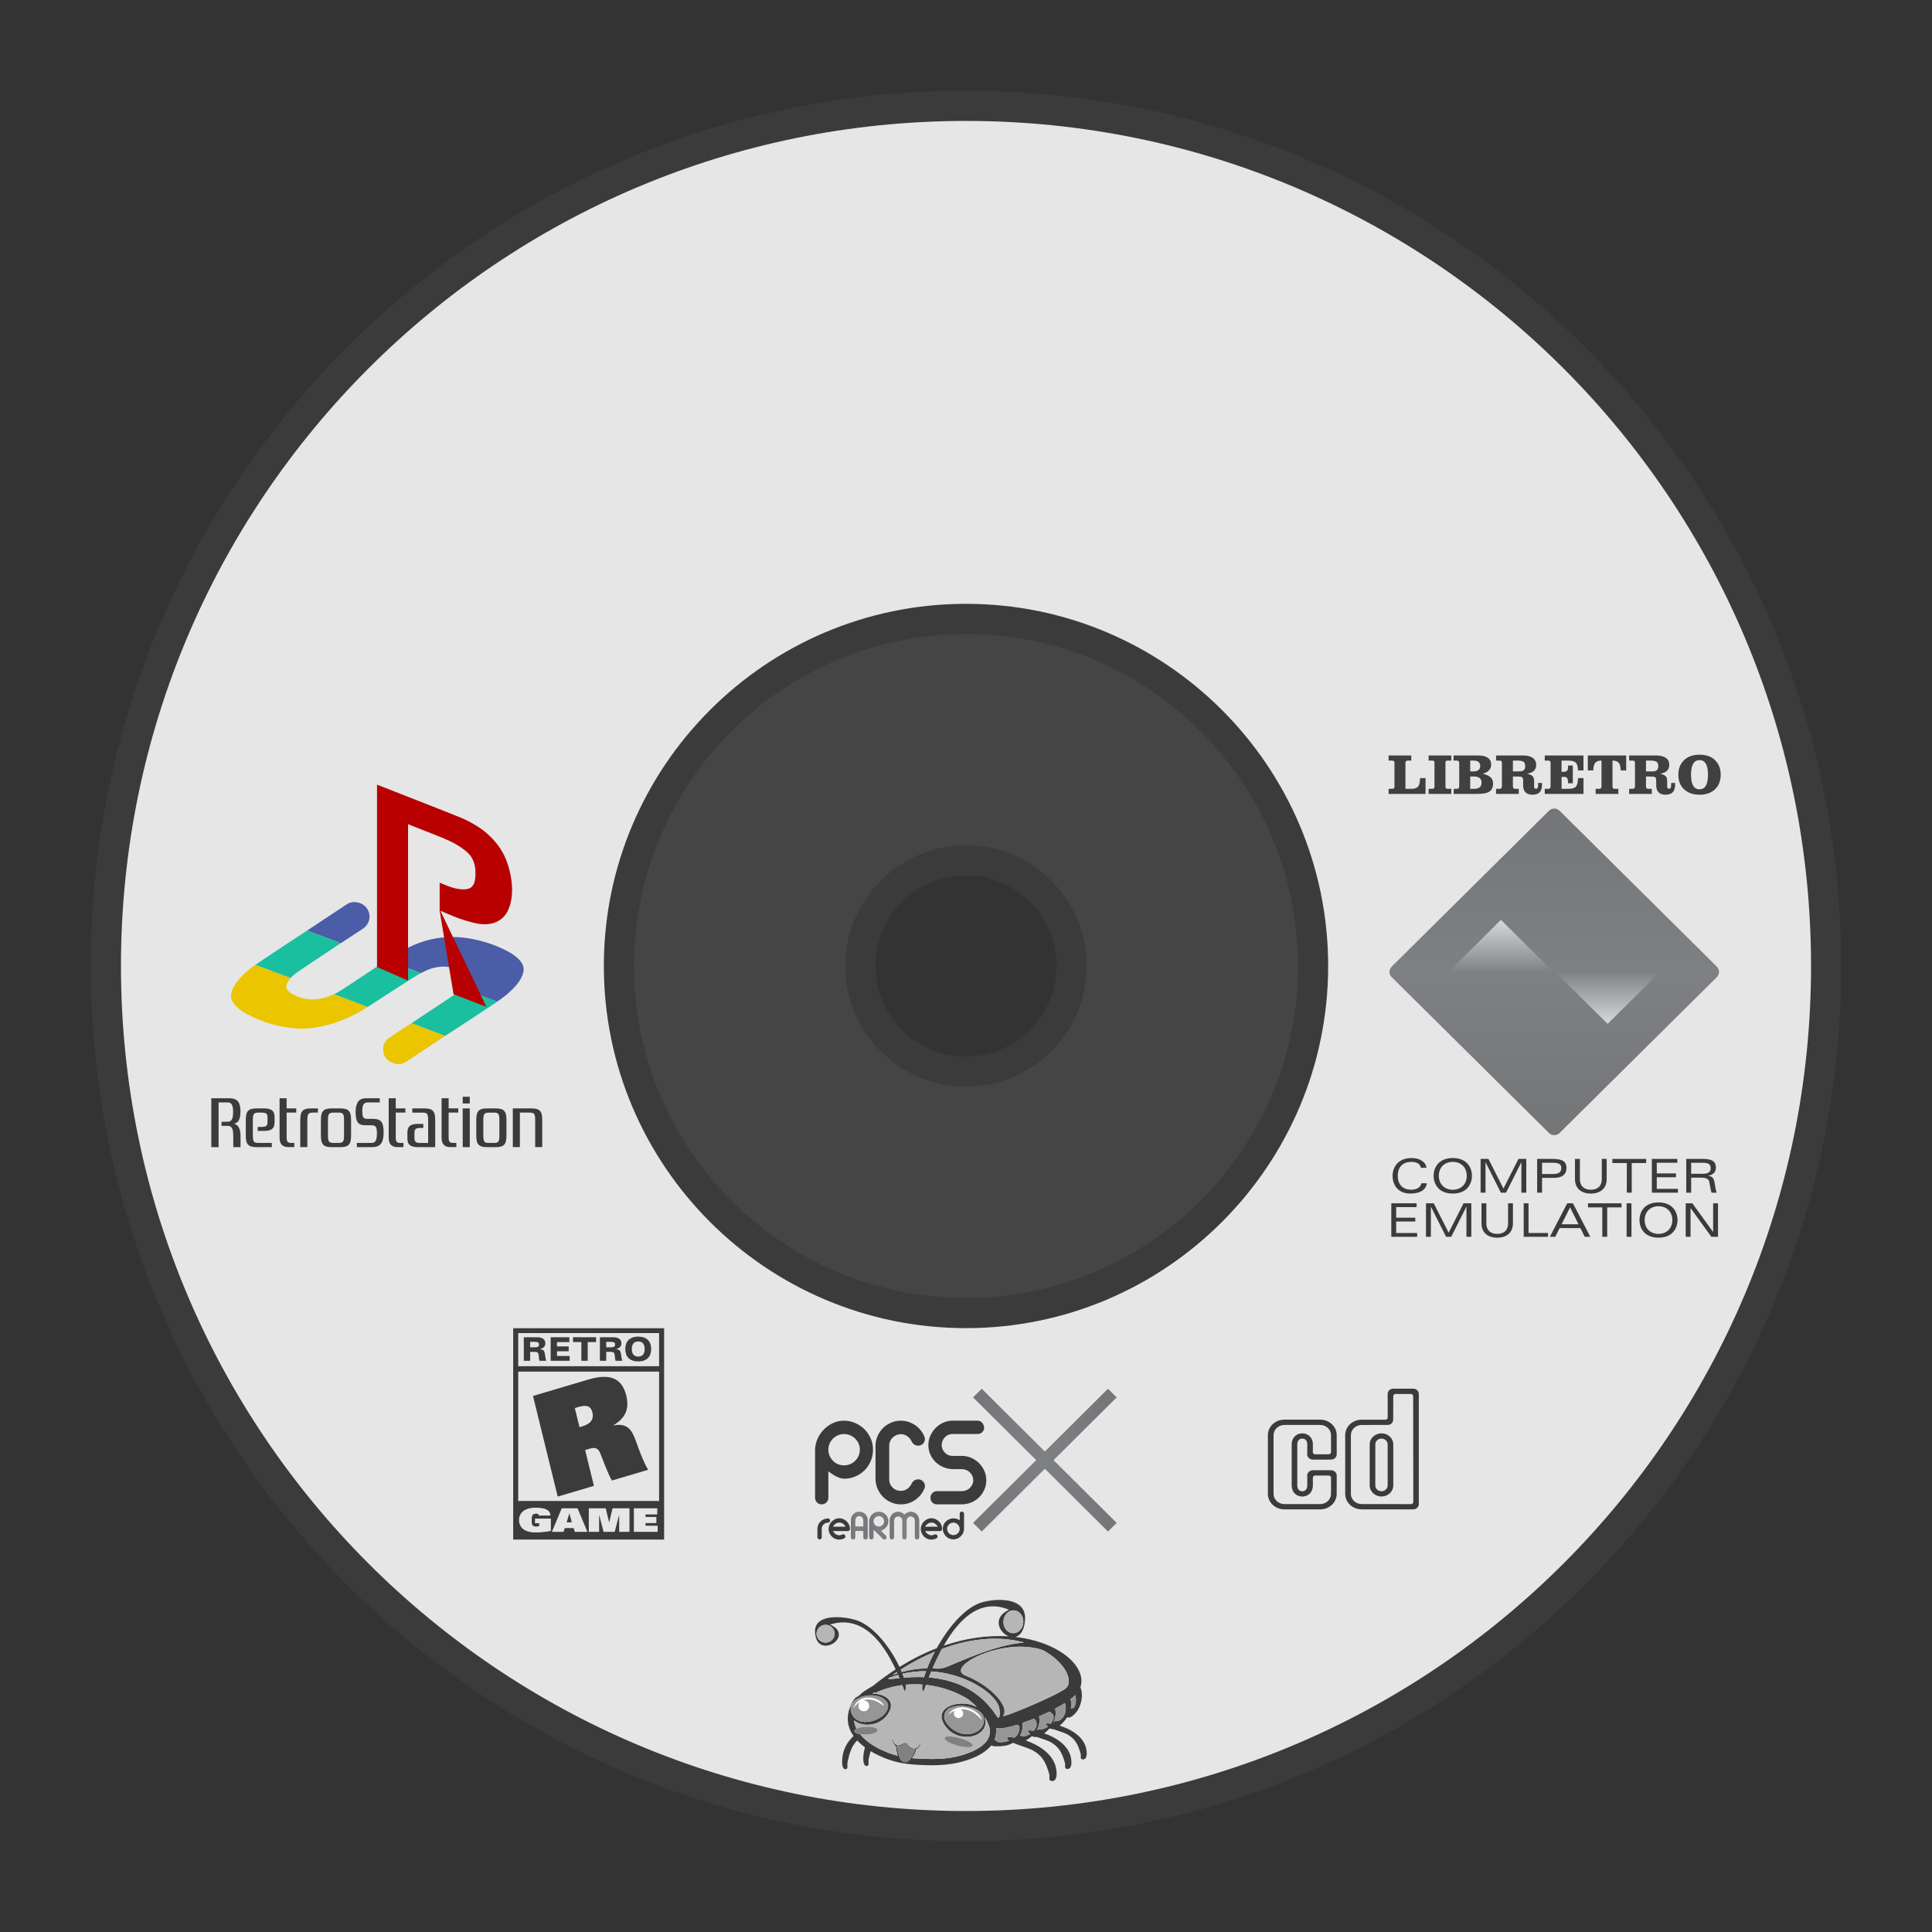 <?xml version="1.0" encoding="UTF-8" standalone="no"?>
<svg
   xmlns:dc="http://purl.org/dc/elements/1.1/"
   xmlns:cc="http://creativecommons.org/ns#"
   xmlns:rdf="http://www.w3.org/1999/02/22-rdf-syntax-ns#"
   xmlns:svg="http://www.w3.org/2000/svg"
   xmlns="http://www.w3.org/2000/svg"
   xmlns:sodipodi="http://sodipodi.sourceforge.net/DTD/sodipodi-0.dtd"
   xmlns:inkscape="http://www.inkscape.org/namespaces/inkscape"
   viewBox="0 0 341.333 341.333"
   height="341.333"
   width="341.333"
   xml:space="preserve"
   id="svg2"
   version="1.1"
   sodipodi:docname="Sony - PlayStation-content.svg"
   inkscape:version="0.92.2 (5c3e80d, 2017-08-06)"
   inkscape:export-filename="D:\Documents\Github\Retrosystem-retroarch-theme\png\Sony - PlayStation-content.png"
   inkscape:export-xdpi="72"
   inkscape:export-ydpi="72"><rect x="0" y="0" width="341.333" height="341.333" fill="#333333" stroke="none"/><sodipodi:namedview
     pagecolor="#ffffff"
     bordercolor="#666666"
     borderopacity="1"
     objecttolerance="10"
     gridtolerance="10"
     guidetolerance="10"
     inkscape:pageopacity="0"
     inkscape:pageshadow="2"
     inkscape:window-width="1024"
     inkscape:window-height="705"
     id="namedview291"
     showgrid="false"
     inkscape:zoom="1.3828125"
     inkscape:cx="200.51709"
     inkscape:cy="170.65623"
     inkscape:window-x="-8"
     inkscape:window-y="-8"
     inkscape:window-maximized="1"
     inkscape:current-layer="svg2"
     inkscape:pagecheckerboard="true" /><defs
     id="defs6"><clipPath
       id="clipPath18"
       clipPathUnits="userSpaceOnUse"><path
         id="path16"
         d="M 0,256 H 256 V 0 H 0 Z" /></clipPath><clipPath
       id="clipPath26"
       clipPathUnits="userSpaceOnUse"><path
         id="path24"
         d="M 4,252 H 252 V 4 H 4 Z" /></clipPath><linearGradient
       id="linearGradient154"
       spreadMethod="pad"
       gradientTransform="matrix(0,-43.28,-43.28,0,206,148.894)"
       gradientUnits="userSpaceOnUse"
       y2="0"
       x2="1"
       y1="0"
       x1="0"><stop
         id="stop148"
         offset="0"
         style="stop-opacity:1;stop-color:#737577" /><stop
         id="stop150"
         offset="0.502"
         style="stop-opacity:1;stop-color:#7e8083" /><stop
         id="stop152"
         offset="1"
         style="stop-opacity:1;stop-color:#737577" /></linearGradient><linearGradient
       id="linearGradient174"
       spreadMethod="pad"
       gradientTransform="matrix(0,-6.919,6.919,0,213.07,127.281)"
       gradientUnits="userSpaceOnUse"
       y2="0"
       x2="1"
       y1="0"
       x1="0"><stop
         id="stop170"
         offset="0"
         style="stop-opacity:1;stop-color:#7e8083" /><stop
         id="stop172"
         offset="1"
         style="stop-opacity:1;stop-color:#d7d8d9" /></linearGradient><linearGradient
       id="linearGradient194"
       spreadMethod="pad"
       gradientTransform="matrix(0,-6.919,6.919,0,198.93,134.146)"
       gradientUnits="userSpaceOnUse"
       y2="0"
       x2="1"
       y1="0"
       x1="0"><stop
         id="stop190"
         offset="0"
         style="stop-opacity:1;stop-color:#d7d8d9" /><stop
         id="stop192"
         offset="1"
         style="stop-opacity:1;stop-color:#7e8083" /></linearGradient><clipPath
       id="clipPath204"
       clipPathUnits="userSpaceOnUse"><path
         id="path202"
         d="M 0,256 H 256 V 0 H 0 Z" /></clipPath><clipPath
       id="clipPath448"
       clipPathUnits="userSpaceOnUse"><path
         id="path446"
         d="m 135.144,26.034 h 0.119 v -0.074 h -0.119 z" /></clipPath><clipPath
       id="clipPath464"
       clipPathUnits="userSpaceOnUse"><path
         id="path462"
         d="m 131.758,25.495 h 0.134 v -0.084 h -0.134 z" /></clipPath><linearGradient
       id="linearGradient508"
       spreadMethod="pad"
       gradientTransform="matrix(19.031,0,0,-19.031,128.969,62.539)"
       gradientUnits="userSpaceOnUse"
       y2="0"
       x2="1"
       y1="0"
       x1="0"><stop
         id="stop502"
         offset="0"
         style="stop-opacity:1;stop-color:#737577" /><stop
         id="stop504"
         offset="0.502"
         style="stop-opacity:1;stop-color:#7e8083" /><stop
         id="stop506"
         offset="1"
         style="stop-opacity:1;stop-color:#737577" /></linearGradient><clipPath
       id="clipPath518"
       clipPathUnits="userSpaceOnUse"><path
         id="path516"
         d="M 0,256 H 256 V 0 H 0 Z" /></clipPath><linearGradient
       id="linearGradient546"
       spreadMethod="pad"
       gradientTransform="matrix(2.227,0,0,-2.227,112.777,53.866)"
       gradientUnits="userSpaceOnUse"
       y2="0"
       x2="1"
       y1="0"
       x1="0"><stop
         id="stop540"
         offset="0"
         style="stop-opacity:1;stop-color:#737577" /><stop
         id="stop542"
         offset="0.502"
         style="stop-opacity:1;stop-color:#7e8083" /><stop
         id="stop544"
         offset="1"
         style="stop-opacity:1;stop-color:#737577" /></linearGradient><linearGradient
       id="linearGradient568"
       spreadMethod="pad"
       gradientTransform="matrix(2.552,0,0,-2.552,115.195,53.866)"
       gradientUnits="userSpaceOnUse"
       y2="0"
       x2="1"
       y1="0"
       x1="0"><stop
         id="stop562"
         offset="0"
         style="stop-opacity:1;stop-color:#737577" /><stop
         id="stop564"
         offset="0.502"
         style="stop-opacity:1;stop-color:#7e8083" /><stop
         id="stop566"
         offset="1"
         style="stop-opacity:1;stop-color:#737577" /></linearGradient><linearGradient
       id="linearGradient590"
       spreadMethod="pad"
       gradientTransform="matrix(3.921,0,0,-3.921,117.915,53.866)"
       gradientUnits="userSpaceOnUse"
       y2="0"
       x2="1"
       y1="0"
       x1="0"><stop
         id="stop584"
         offset="0"
         style="stop-opacity:1;stop-color:#737577" /><stop
         id="stop586"
         offset="0.502"
         style="stop-opacity:1;stop-color:#7e8083" /><stop
         id="stop588"
         offset="1"
         style="stop-opacity:1;stop-color:#737577" /></linearGradient><clipPath
       id="clipPath600"
       clipPathUnits="userSpaceOnUse"><path
         id="path598"
         d="M 0,256 H 256 V 0 H 0 Z" /></clipPath></defs><g
     id="g36"
     transform="matrix(1.333,0,0,-1.333,170.667,150.71)"><path
       inkscape:connector-curvature="0"
       d="m 0,0 c 8.266,0 14.968,-6.701 14.968,-14.968 0,-8.266 -6.702,-14.967 -14.968,-14.967 -8.266,0 -14.968,6.701 -14.968,14.967 C -14.968,-6.701 -8.266,0 0,0 m 0,101.032 c -64.065,0 -116,-51.935 -116,-116 0,-64.065 51.935,-116 116,-116 64.065,0 116,51.935 116,116 0,64.065 -51.935,116 -116,116"
       style="fill:#3b3b3b;fill-opacity:1;fill-rule:nonzero;stroke:none"
       id="path38" /></g><g
     id="g40"
     transform="matrix(1.333,0,0,-1.333,170.667,150.756)"
     style="fill:#e6e6e6"><path
       inkscape:connector-curvature="0"
       d="m 0,0 c 8.247,0 14.933,-6.686 14.933,-14.933 0,-8.248 -6.686,-14.934 -14.933,-14.934 -8.247,0 -14.933,6.686 -14.933,14.934 C -14.933,-6.686 -8.247,0 0,0 m 0,97.067 c -61.856,0 -112,-50.144 -112,-112 0,-61.856 50.144,-112 112,-112 61.856,0 112,50.144 112,112 0,61.856 -50.144,112 -112,112"
       style="fill:#e6e6e6;fill-opacity:1;fill-rule:nonzero;stroke:none"
       id="path42" /></g><g
     id="g44"
     transform="matrix(1.333,0,0,-1.333,170.667,150.222)"><path
       inkscape:connector-curvature="0"
       d="m 0,0 c 8.468,0 15.333,-6.865 15.333,-15.333 0,-8.469 -6.865,-15.334 -15.333,-15.334 -8.468,0 -15.333,6.865 -15.333,15.334 C -15.333,-6.865 -8.468,0 0,0 m 0,30.667 c -25.405,0 -46,-20.595 -46,-46 0,-25.405 20.595,-46 46,-46 25.405,0 46,20.595 46,46 0,25.405 -20.595,46 -46,46"
       style="fill:#454545;fill-opacity:1;fill-rule:nonzero;stroke:none"
       id="path46" /></g><g
     id="g48"
     transform="matrix(1.333,0,0,-1.333,170.667,154.667)"><path
       inkscape:connector-curvature="0"
       d="m 0,0 c -6.616,0 -12,-5.384 -12,-12 0,-6.616 5.384,-12 12,-12 6.616,0 12,5.384 12,12 C 12,-5.384 6.616,0 0,0 m 0,-28 c -8.823,0 -16,7.177 -16,16 0,8.823 7.177,16 16,16 8.823,0 16,-7.177 16,-16 0,-8.823 -7.177,-16 -16,-16 m 0,60 c -24.262,0 -44,-19.739 -44,-44 0,-24.261 19.738,-44 44,-44 24.262,0 44,19.739 44,44 0,24.261 -19.738,44 -44,44 m 0,-92 c -26.467,0 -48,21.533 -48,48 0,26.467 21.533,48 48,48 26.467,0 48,-21.533 48,-48 0,-26.467 -21.533,-48 -48,-48"
       style="fill:#3b3b3b;fill-opacity:1;fill-rule:nonzero;stroke:none"
       id="path50" /></g><g
     id="g54"
     transform="matrix(1.333,0,0,-1.333,81.738,174.702)"><path
       inkscape:connector-curvature="0"
       d="M 0,0 C 0.273,0.286 0.563,0.556 0.777,0.895 1.09,1.392 1.027,1.734 0.535,2.067 0.03,2.409 -0.551,2.56 -1.126,2.731 -2.624,3.178 -4.023,2.897 -5.366,2.169 -5.434,2.132 -5.507,2.105 -5.577,2.073 -5.605,2.093 -5.629,2.12 -5.659,2.132 -6.065,2.286 -6.472,2.437 -6.879,2.589 -7.89,2.965 -8.901,3.34 -9.911,3.717 c -0.052,0.019 -0.109,0.036 -0.121,0.105 1.564,1.006 3.158,1.956 4.95,2.498 1.983,0.599 3.999,0.704 6.04,0.348 C 2.734,6.358 4.425,5.801 6.016,4.947 6.553,4.659 7.058,4.323 7.482,3.876 8.125,3.201 8.244,2.554 7.879,1.696 7.654,1.168 7.317,0.713 6.935,0.292 6.227,-0.488 5.413,-1.141 4.54,-1.722 4.496,-1.647 4.416,-1.637 4.344,-1.611 3.778,-1.399 3.214,-1.183 2.648,-0.974 1.766,-0.647 0.883,-0.324 0,0"
       style="fill:#4b5da7;fill-opacity:1;fill-rule:nonzero;stroke:none"
       id="path56" /></g><g
     id="g58"
     transform="matrix(1.333,0,0,-1.333,51.342,172.779)"><path
       inkscape:connector-curvature="0"
       d="m 0,0 c -0.176,-0.239 -0.358,-0.473 -0.482,-0.747 -0.163,-0.36 -0.102,-0.676 0.16,-0.96 0.18,-0.194 0.399,-0.336 0.63,-0.461 1.574,-0.85 3.188,-0.865 4.834,-0.238 0.21,0.08 0.42,0.163 0.629,0.244 C 6.693,-2.506 7.616,-2.849 8.537,-3.196 9.098,-3.407 9.655,-3.625 10.214,-3.84 9.265,-4.473 8.255,-4.989 7.207,-5.433 5.917,-5.98 4.582,-6.38 3.196,-6.589 2.053,-6.762 0.903,-6.753 -0.24,-6.593 c -1.9,0.266 -3.703,0.852 -5.41,1.734 -0.599,0.309 -1.166,0.668 -1.632,1.165 -0.386,0.41 -0.654,0.878 -0.606,1.468 0.032,0.396 0.184,0.757 0.376,1.099 0.516,0.921 1.268,1.627 2.073,2.281 0.247,0.201 0.492,0.404 0.764,0.57 0.756,-0.24 1.487,-0.548 2.232,-0.82 C -1.627,0.607 -0.814,0.302 0,0"
       style="fill:#eac500;fill-opacity:1;fill-rule:nonzero;stroke:none"
       id="path60" /></g><g
     id="g62"
     transform="matrix(1.333,0,0,-1.333,54.31,164.37)"><path
       inkscape:connector-curvature="0"
       d="M 0,0 C 1.23,0.815 2.459,1.63 3.689,2.444 4.201,2.783 4.712,3.124 5.226,3.46 6.077,4.016 7.353,3.735 7.919,2.869 8.502,1.976 8.257,0.818 7.354,0.22 6.418,-0.399 5.479,-1.014 4.54,-1.63 4.5,-1.656 4.455,-1.677 4.412,-1.7 3.269,-1.271 2.124,-0.846 0.984,-0.409 0.653,-0.282 0.299,-0.207 0,0"
       style="fill:#4b5da7;fill-opacity:1;fill-rule:nonzero;stroke:none"
       id="path64" /></g><g
     id="g66"
     transform="matrix(1.333,0,0,-1.333,78.651,183.017)"><path
       inkscape:connector-curvature="0"
       d="m 0,0 c -0.617,-0.411 -1.233,-0.823 -1.851,-1.231 -1.115,-0.735 -2.236,-1.46 -3.345,-2.205 -0.73,-0.49 -1.442,-0.345 -2.133,0.045 -0.645,0.363 -0.913,0.969 -0.887,1.698 0.019,0.534 0.214,1.017 0.654,1.329 1.008,0.716 2.049,1.382 3.094,2.042 0.027,-0.007 0.056,-0.01 0.081,-0.02 C -3.393,1.286 -2.4,0.914 -1.408,0.54 -0.938,0.362 -0.469,0.18 0,0"
       style="fill:#eac500;fill-opacity:1;fill-rule:nonzero;stroke:none"
       id="path68" /></g><g
     id="g70"
     transform="matrix(1.333,0,0,-1.333,74.192,171.86)"><path
       inkscape:connector-curvature="0"
       d="m 0,0 c -0.406,0.154 -0.813,0.306 -1.22,0.457 -1.011,0.376 -2.021,0.752 -3.032,1.128 -0.051,0.02 -0.109,0.037 -0.121,0.105 -0.847,-0.561 -4.122,-2.734 -4.913,-3.259 -0.02,-0.005 -1.37,-0.921 -2.08,-1.282 0.922,-0.345 1.845,-0.688 2.766,-1.035 0.56,-0.211 1.117,-0.429 1.676,-0.643 0.65,0.398 6.08,3.979 7.006,4.47 C 0.055,-0.039 0.03,-0.012 0,0"
       style="fill:#1abf9f;fill-opacity:1;fill-rule:nonzero;stroke:none"
       id="path72" /></g><g
     id="g74"
     transform="matrix(1.333,0,0,-1.333,87.53,176.85)"><path
       inkscape:connector-curvature="0"
       d="m 0,0 c -0.566,0.211 -1.13,0.427 -1.696,0.637 -0.882,0.326 -1.765,0.649 -2.648,0.974 -0.52,-0.445 -6.199,-4.146 -6.783,-4.559 0.027,-0.006 0.055,-0.009 0.081,-0.019 0.993,-0.372 1.987,-0.744 2.979,-1.118 0.47,-0.178 0.939,-0.36 1.408,-0.54 0.575,0.352 6.295,4.107 6.855,4.513 C 0.152,-0.036 0.072,-0.027 0,0"
       style="fill:#1abf9f;fill-opacity:1;fill-rule:nonzero;stroke:none"
       id="path76" /></g><g
     id="g78"
     transform="matrix(1.333,0,0,-1.333,55.622,164.915)"><path
       inkscape:connector-curvature="0"
       d="M 0,0 C -0.331,0.127 -0.685,0.202 -0.984,0.409 -1.56,0.04 -7.252,-3.698 -7.885,-4.174 c 0.756,-0.24 1.487,-0.548 2.231,-0.82 0.816,-0.297 1.629,-0.602 2.444,-0.904 0.147,0.141 0.293,0.283 0.442,0.423 0.365,0.343 5.626,3.783 6.195,4.184 C 2.285,-0.862 1.14,-0.437 0,0"
       style="fill:#1abf9f;fill-opacity:1;fill-rule:nonzero;stroke:none"
       id="path80" /></g><g
     id="g82"
     transform="matrix(1.333,0,0,-1.333,89.556,152.268)"><path
       inkscape:connector-curvature="0"
       d="m 0,0 c -0.436,1.226 -1.166,2.341 -2.185,3.342 -0.556,0.546 -1.154,1.017 -1.794,1.409 -0.637,0.394 -1.278,0.732 -1.921,1.02 -0.359,0.177 -11.314,4.46 -11.314,4.46 v -24.167 l 4.113,-1.808 V 4.991 L -8.242,3.074 V 3.046 c 1.069,-0.422 2.026,-0.978 2.867,-1.669 0.845,-0.691 1.249,-1.701 1.21,-3.022 0,-1.202 -0.38,-1.857 -1.139,-1.965 -0.757,-0.108 -1.653,0.05 -2.684,0.471 l -0.925,0.377 v -3.679 l 0.896,-0.378 c 0.226,-0.094 0.45,-0.187 0.676,-0.281 0.225,-0.093 0.451,-0.187 0.677,-0.281 0.868,-0.323 1.726,-0.578 2.571,-0.763 0.849,-0.186 1.638,-0.169 2.369,0.054 0.868,0.288 1.491,0.84 1.868,1.665 0.379,0.825 0.559,1.771 0.54,2.835 C 0.665,-2.428 0.436,-1.23 0,0"
       style="fill:#b80000;fill-opacity:1;fill-rule:nonzero;stroke:none"
       id="path84" /></g><g
     id="g86"
     transform="matrix(1.333,0,0,-1.333,42.483,196.345)"><path
       inkscape:connector-curvature="0"
       d="m 0,0 c 0,-0.308 -0.023,-0.562 -0.069,-0.762 -0.046,-0.201 -0.107,-0.361 -0.183,-0.481 -0.077,-0.12 -0.165,-0.21 -0.266,-0.268 -0.101,-0.059 -0.204,-0.103 -0.308,-0.134 0.104,-0.037 0.207,-0.088 0.308,-0.153 0.101,-0.064 0.189,-0.157 0.266,-0.277 0.076,-0.12 0.139,-0.276 0.188,-0.467 0.049,-0.191 0.073,-0.428 0.073,-0.711 v -1.489 h -0.963 v 1.489 c 0,0.258 -0.015,0.472 -0.046,0.642 -0.031,0.169 -0.078,0.305 -0.142,0.407 -0.064,0.101 -0.142,0.174 -0.234,0.217 -0.092,0.043 -0.202,0.065 -0.33,0.065 h -0.798 v 0.545 h 0.816 c 0.116,0 0.219,0.022 0.308,0.065 0.088,0.043 0.163,0.114 0.224,0.212 0.061,0.099 0.107,0.23 0.138,0.393 0.03,0.163 0.046,0.368 0.046,0.615 0,0.246 -0.016,0.451 -0.046,0.614 -0.031,0.164 -0.077,0.295 -0.138,0.393 -0.061,0.099 -0.136,0.168 -0.224,0.208 -0.089,0.04 -0.192,0.06 -0.308,0.06 h -1.211 v -5.925 h -0.963 v 6.48 h 2.367 c 0.538,0 0.922,-0.136 1.151,-0.407 C -0.115,1.06 0,0.616 0,0"
       style="fill:#3b3b3b;fill-opacity:1;fill-rule:nonzero;stroke:none"
       id="path88" /></g><g
     id="g90"
     transform="matrix(1.333,0,0,-1.333,45.528,199.807)"><path
       inkscape:connector-curvature="0"
       d="m 0,0 v 0.536 h 0.523 c 0.165,0 0.298,0.012 0.399,0.037 0.101,0.025 0.179,0.063 0.234,0.116 0.055,0.052 0.093,0.121 0.115,0.208 0.021,0.086 0.032,0.194 0.032,0.323 v 0.499 c 0,0.136 -0.011,0.25 -0.032,0.342 C 1.249,2.154 1.211,2.227 1.156,2.283 1.101,2.338 1.023,2.377 0.922,2.398 0.821,2.42 0.688,2.431 0.523,2.431 H 0.138 C -0.027,2.431 -0.161,2.418 -0.261,2.394 -0.362,2.369 -0.44,2.321 -0.495,2.251 -0.55,2.18 -0.589,2.079 -0.61,1.95 -0.632,1.821 -0.642,1.654 -0.642,1.451 V -0.61 c 0,-0.204 0.01,-0.37 0.032,-0.499 0.021,-0.13 0.06,-0.23 0.115,-0.301 0.055,-0.071 0.133,-0.118 0.234,-0.143 0.1,-0.025 0.234,-0.037 0.399,-0.037 h 1.734 v -0.555 h -2.065 c -0.275,0 -0.501,0.028 -0.678,0.084 -0.178,0.055 -0.32,0.146 -0.427,0.272 -0.107,0.127 -0.181,0.288 -0.22,0.485 -0.04,0.198 -0.06,0.441 -0.06,0.731 v 1.987 c 0,0.283 0.02,0.525 0.06,0.726 0.039,0.2 0.113,0.363 0.22,0.49 0.107,0.126 0.249,0.217 0.427,0.272 0.177,0.056 0.403,0.084 0.678,0.084 H 0.853 C 1.128,2.986 1.355,2.959 1.532,2.907 1.709,2.854 1.851,2.778 1.959,2.676 2.066,2.574 2.139,2.448 2.179,2.297 2.218,2.146 2.239,1.972 2.239,1.774 V 1.211 C 2.239,1.014 2.218,0.839 2.179,0.689 2.139,0.537 2.066,0.411 1.959,0.31 1.851,0.208 1.709,0.131 1.532,0.079 1.355,0.026 1.128,0 0.853,0 Z"
       style="fill:#3b3b3b;fill-opacity:1;fill-rule:nonzero;stroke:none"
       id="path92" /></g><g
     id="g94"
     transform="matrix(1.333,0,0,-1.333,52.341,196.566)"><path
       inkscape:connector-curvature="0"
       d="m 0,0 h -1.275 v -3.272 c 0,-0.296 0.041,-0.495 0.124,-0.596 0.082,-0.102 0.243,-0.153 0.481,-0.153 h 0.413 v -0.554 h -0.789 c -0.22,0 -0.405,0.031 -0.555,0.092 -0.15,0.061 -0.269,0.148 -0.358,0.259 -0.088,0.111 -0.152,0.242 -0.192,0.393 -0.04,0.151 -0.06,0.316 -0.06,0.494 v 5.241 h 0.936 V 0.555 H 0 Z"
       style="fill:#3b3b3b;fill-opacity:1;fill-rule:nonzero;stroke:none"
       id="path96" /></g><g
     id="g98"
     transform="matrix(1.333,0,0,-1.333,53.13,196.954)"><path
       inkscape:connector-curvature="0"
       d="M 0,0 C 0.04,0.2 0.113,0.364 0.22,0.49 0.327,0.616 0.469,0.707 0.647,0.762 0.824,0.818 1.05,0.846 1.326,0.846 H 2.28 V 0.291 H 1.656 C 1.491,0.291 1.358,0.279 1.257,0.254 1.156,0.229 1.078,0.182 1.023,0.111 0.968,0.04 0.929,-0.06 0.908,-0.19 0.887,-0.319 0.876,-0.485 0.876,-0.689 V -4.284 H -0.06 v 3.558 C -0.06,-0.442 -0.04,-0.2 0,0"
       style="fill:#3b3b3b;fill-opacity:1;fill-rule:nonzero;stroke:none"
       id="path100" /></g><g
     id="g102"
     transform="matrix(1.333,0,0,-1.333,57.944,200.621)"><path
       inkscape:connector-curvature="0"
       d="M 0,0 C 0,-0.203 0.01,-0.37 0.032,-0.499 0.053,-0.629 0.092,-0.729 0.147,-0.8 0.202,-0.871 0.28,-0.918 0.381,-0.943 0.482,-0.968 0.615,-0.98 0.78,-0.98 h 0.569 c 0.165,0 0.298,0.012 0.399,0.037 0.101,0.025 0.179,0.072 0.233,0.143 0.056,0.071 0.094,0.171 0.115,0.301 C 2.118,-0.37 2.128,-0.203 2.128,0 v 2.061 c 0,0.204 -0.01,0.37 -0.032,0.499 C 2.075,2.69 2.037,2.79 1.981,2.861 1.927,2.931 1.849,2.979 1.748,3.004 1.647,3.028 1.514,3.041 1.349,3.041 H 0.78 C 0.615,3.041 0.482,3.028 0.381,3.004 0.28,2.979 0.202,2.931 0.147,2.861 0.092,2.79 0.053,2.69 0.032,2.56 0.01,2.431 0,2.265 0,2.061 Z M 1.679,3.596 C 1.954,3.596 2.18,3.568 2.358,3.512 2.535,3.457 2.677,3.366 2.784,3.24 2.891,3.113 2.965,2.95 3.005,2.75 3.044,2.549 3.064,2.307 3.064,2.024 V 0.037 c 0,-0.29 -0.02,-0.533 -0.059,-0.731 C 2.965,-0.891 2.891,-1.052 2.784,-1.179 2.677,-1.305 2.535,-1.396 2.358,-1.451 2.18,-1.507 1.954,-1.535 1.679,-1.535 h -1.23 c -0.275,0 -0.501,0.028 -0.678,0.084 -0.178,0.055 -0.32,0.146 -0.427,0.272 -0.107,0.127 -0.181,0.288 -0.22,0.485 -0.04,0.198 -0.06,0.441 -0.06,0.731 v 1.987 c 0,0.283 0.02,0.525 0.06,0.726 0.039,0.2 0.113,0.363 0.22,0.49 0.107,0.126 0.249,0.217 0.427,0.272 0.177,0.056 0.403,0.084 0.678,0.084 z"
       style="fill:#3b3b3b;fill-opacity:1;fill-rule:nonzero;stroke:none"
       id="path104" /></g><g
     id="g106"
     transform="matrix(1.333,0,0,-1.333,67.778,200.066)"><path
       inkscape:connector-curvature="0"
       d="M 0,0 C 0,-0.672 -0.113,-1.165 -0.34,-1.479 -0.566,-1.793 -0.951,-1.95 -1.495,-1.95 H -3.55 v 0.554 h 1.871 c 0.128,0 0.243,0.015 0.344,0.046 0.101,0.031 0.183,0.093 0.248,0.185 0.064,0.093 0.113,0.221 0.146,0.384 0.034,0.163 0.051,0.377 0.051,0.642 0,0.228 -0.012,0.415 -0.037,0.559 -0.024,0.145 -0.069,0.256 -0.133,0.333 -0.064,0.077 -0.153,0.13 -0.266,0.157 -0.113,0.028 -0.261,0.042 -0.445,0.042 h -0.697 c -0.232,0 -0.428,0.031 -0.587,0.092 -0.159,0.062 -0.288,0.162 -0.385,0.301 -0.098,0.138 -0.169,0.32 -0.211,0.545 -0.043,0.225 -0.065,0.504 -0.065,0.836 0,0.568 0.106,1.009 0.317,1.327 0.211,0.317 0.576,0.476 1.096,0.476 h 1.789 V 3.974 h -1.56 c -0.128,0 -0.238,-0.017 -0.33,-0.05 C -2.495,3.89 -2.573,3.831 -2.638,3.748 -2.702,3.665 -2.749,3.551 -2.78,3.406 -2.81,3.261 -2.826,3.078 -2.826,2.856 -2.826,2.64 -2.816,2.463 -2.798,2.324 -2.78,2.186 -2.745,2.078 -2.693,2.001 -2.641,1.924 -2.566,1.87 -2.468,1.839 -2.37,1.808 -2.239,1.793 -2.074,1.793 h 0.652 c 0.244,0 0.457,-0.025 0.637,-0.074 C -0.604,1.67 -0.456,1.58 -0.34,1.451 -0.224,1.322 -0.138,1.14 -0.083,0.906 -0.028,0.671 0,0.37 0,0"
       style="fill:#3b3b3b;fill-opacity:1;fill-rule:nonzero;stroke:none"
       id="path108" /></g><g
     id="g110"
     transform="matrix(1.333,0,0,-1.333,71.618,196.566)"><path
       inkscape:connector-curvature="0"
       d="m 0,0 h -1.275 v -3.272 c 0,-0.296 0.041,-0.495 0.124,-0.596 0.082,-0.102 0.243,-0.153 0.481,-0.153 h 0.413 v -0.554 h -0.789 c -0.22,0 -0.405,0.031 -0.555,0.092 -0.15,0.061 -0.269,0.148 -0.358,0.259 -0.088,0.111 -0.152,0.242 -0.192,0.393 -0.04,0.151 -0.06,0.316 -0.06,0.494 v 5.241 h 0.936 V 0.555 H 0 Z"
       style="fill:#3b3b3b;fill-opacity:1;fill-rule:nonzero;stroke:none"
       id="path112" /></g><g
     id="g114"
     transform="matrix(1.333,0,0,-1.333,74.786,198.563)"><path
       inkscape:connector-curvature="0"
       d="m 0,0 v -0.536 h -0.394 c -0.166,0 -0.298,-0.013 -0.399,-0.037 -0.101,-0.025 -0.179,-0.063 -0.234,-0.116 -0.055,-0.052 -0.094,-0.122 -0.115,-0.208 -0.022,-0.086 -0.032,-0.194 -0.032,-0.323 v -0.592 c 0,-0.142 0.01,-0.257 0.032,-0.346 0.021,-0.09 0.06,-0.162 0.115,-0.217 0.055,-0.056 0.133,-0.095 0.234,-0.116 0.101,-0.022 0.233,-0.032 0.399,-0.032 H 0.642 V 0.518 C 0.642,0.721 0.632,0.887 0.61,1.017 0.589,1.146 0.551,1.246 0.496,1.317 0.44,1.388 0.362,1.436 0.262,1.46 0.161,1.485 0.028,1.497 -0.137,1.497 H -1.458 V 2.052 H 0.193 C 0.468,2.052 0.694,2.024 0.872,1.969 1.049,1.913 1.191,1.822 1.298,1.696 1.405,1.57 1.479,1.406 1.519,1.206 1.558,1.006 1.578,0.764 1.578,0.481 v -3.559 h -2.303 c -0.275,0 -0.501,0.026 -0.679,0.079 -0.177,0.052 -0.319,0.129 -0.426,0.23 -0.107,0.102 -0.181,0.228 -0.22,0.38 -0.04,0.15 -0.06,0.325 -0.06,0.522 v 0.656 c 0,0.197 0.02,0.371 0.06,0.522 0.039,0.151 0.113,0.278 0.22,0.379 0.107,0.102 0.249,0.179 0.426,0.231 C -1.226,-0.026 -1,0 -0.725,0 Z"
       style="fill:#3b3b3b;fill-opacity:1;fill-rule:nonzero;stroke:none"
       id="path116" /></g><g
     id="g118"
     transform="matrix(1.333,0,0,-1.333,80.963,196.566)"><path
       inkscape:connector-curvature="0"
       d="m 0,0 h -1.275 v -3.272 c 0,-0.296 0.041,-0.495 0.124,-0.596 0.082,-0.102 0.243,-0.153 0.481,-0.153 h 0.413 v -0.554 h -0.789 c -0.22,0 -0.405,0.031 -0.555,0.092 -0.15,0.061 -0.269,0.148 -0.358,0.259 -0.088,0.111 -0.152,0.242 -0.192,0.393 -0.04,0.151 -0.06,0.316 -0.06,0.494 v 5.241 h 0.936 V 0.555 H 0 Z"
       style="fill:#3b3b3b;fill-opacity:1;fill-rule:nonzero;stroke:none"
       id="path120" /></g><path
     inkscape:connector-curvature="0"
     d="m 82.995,202.667 h -1.248 v -6.84 h 1.248 z m 0,-7.715 h -1.248 v -1.183 h 1.248 z"
     style="fill:#3b3b3b;fill-opacity:1;fill-rule:nonzero;stroke:none;stroke-width:1.333"
     id="path122" /><g
     id="g124"
     transform="matrix(1.333,0,0,-1.333,85.392,200.621)"><path
       inkscape:connector-curvature="0"
       d="M 0,0 C 0,-0.203 0.01,-0.37 0.032,-0.499 0.053,-0.629 0.092,-0.729 0.147,-0.8 0.202,-0.871 0.28,-0.918 0.381,-0.943 0.482,-0.968 0.615,-0.98 0.78,-0.98 h 0.569 c 0.165,0 0.298,0.012 0.399,0.037 0.101,0.025 0.179,0.072 0.233,0.143 0.056,0.071 0.094,0.171 0.115,0.301 C 2.118,-0.37 2.128,-0.203 2.128,0 v 2.061 c 0,0.204 -0.01,0.37 -0.032,0.499 C 2.075,2.69 2.037,2.79 1.981,2.861 1.927,2.931 1.849,2.979 1.748,3.004 1.647,3.028 1.514,3.041 1.349,3.041 H 0.78 C 0.615,3.041 0.482,3.028 0.381,3.004 0.28,2.979 0.202,2.931 0.147,2.861 0.092,2.79 0.053,2.69 0.032,2.56 0.01,2.431 0,2.265 0,2.061 Z M 1.679,3.596 C 1.954,3.596 2.18,3.568 2.358,3.512 2.535,3.457 2.677,3.366 2.784,3.24 2.891,3.113 2.965,2.95 3.005,2.75 3.044,2.549 3.064,2.307 3.064,2.024 V 0.037 c 0,-0.29 -0.02,-0.533 -0.059,-0.731 C 2.965,-0.891 2.891,-1.052 2.784,-1.179 2.677,-1.305 2.535,-1.396 2.358,-1.451 2.18,-1.507 1.954,-1.535 1.679,-1.535 h -1.23 c -0.275,0 -0.501,0.028 -0.678,0.084 -0.178,0.055 -0.32,0.146 -0.427,0.272 -0.107,0.127 -0.181,0.288 -0.22,0.485 -0.04,0.198 -0.06,0.441 -0.06,0.731 v 1.987 c 0,0.283 0.02,0.525 0.06,0.726 0.039,0.2 0.113,0.363 0.22,0.49 0.107,0.126 0.249,0.217 0.427,0.272 0.177,0.056 0.403,0.084 0.678,0.084 z"
       style="fill:#3b3b3b;fill-opacity:1;fill-rule:nonzero;stroke:none"
       id="path126" /></g><g
     id="g128"
     transform="matrix(1.333,0,0,-1.333,91.85,196.566)"><path
       inkscape:connector-curvature="0"
       d="m 0,0 v -4.575 h -0.936 v 5.13 h 2.514 c 0.275,0 0.501,-0.028 0.679,-0.084 0.177,-0.055 0.319,-0.146 0.426,-0.272 0.107,-0.126 0.18,-0.29 0.22,-0.49 0.04,-0.201 0.06,-0.442 0.06,-0.726 V -4.575 H 2.027 v 3.595 c 0,0.204 -0.011,0.37 -0.032,0.499 -0.021,0.13 -0.06,0.23 -0.114,0.301 C 1.825,-0.109 1.747,-0.062 1.647,-0.037 1.546,-0.012 1.413,0 1.248,0 Z"
       style="fill:#3b3b3b;fill-opacity:1;fill-rule:nonzero;stroke:none"
       id="path130" /></g><g
     id="g132"
     transform="matrix(1.333,0,0,-1.333,77.671,160.857)"><path
       inkscape:connector-curvature="0"
       d="M 0,0 1.841,-11.096 6.203,-12.775 -0.004,0.179 Z"
       style="fill:#b80000;fill-opacity:1;fill-rule:nonzero;stroke:none"
       id="path134" /></g><g
     id="g144"
     transform="matrix(1.333,0,0,-1.333,0,341.333)"><g
       id="g146"><path
         inkscape:connector-curvature="0"
         d="m 205.293,148.604 -20.837,-20.649 c -0.391,-0.387 -0.391,-1.014 0,-1.402 v 0 l 20.837,-20.648 c 0.39,-0.387 1.024,-0.387 1.415,0 v 0 l 20.836,20.648 c 0.391,0.388 0.391,1.015 0,1.402 v 0 l -20.836,20.649 c -0.196,0.194 -0.452,0.291 -0.708,0.291 v 0 c -0.256,0 -0.512,-0.097 -0.707,-0.291"
         style="fill:url(#linearGradient154);stroke:none"
         id="path156" /></g></g><g
     id="g166"
     transform="matrix(1.333,0,0,-1.333,0,341.333)"><g
       id="g168"><path
         inkscape:connector-curvature="0"
         d="m 206.089,127.282 6.981,-6.92 6.982,6.92 z"
         style="fill:url(#linearGradient174);stroke:none"
         id="path176" /></g></g><g
     id="g186"
     transform="matrix(1.333,0,0,-1.333,0,341.333)"><g
       id="g188"><path
         inkscape:connector-curvature="0"
         d="m 191.948,127.228 h 13.963 l -6.981,6.918 z"
         style="fill:url(#linearGradient194);stroke:none"
         id="path196" /></g></g><g
     id="g206"
     transform="matrix(1.333,0,0,-1.333,245.333,139.367)"><path
       inkscape:connector-curvature="0"
       d="m 0,0 h 0.454 c 0.214,0 0.321,0.1 0.321,0.3 v 3.146 c 0,0.2 -0.101,0.3 -0.302,0.3 H 0 V 4.421 H 3.005 V 3.746 H 2.544 c -0.209,0 -0.314,-0.1 -0.314,-0.3 V 0 h 0.825 c 0.43,0 0.728,0.121 0.892,0.363 0.143,0.213 0.215,0.566 0.215,1.061 h 0.73 V -0.674 H 0 Z"
       style="fill:#404040;fill-opacity:1;fill-rule:nonzero;stroke:none"
       id="path208" /></g><g
     id="g210"
     transform="matrix(1.333,0,0,-1.333,252.4,139.367)"><path
       inkscape:connector-curvature="0"
       d="m 0,0 h 0.454 c 0.214,0 0.321,0.1 0.321,0.3 v 3.206 c 0,0.16 -0.101,0.24 -0.302,0.24 H 0 V 4.421 H 3.005 V 3.746 H 2.544 C 2.421,3.746 2.338,3.724 2.295,3.679 2.252,3.636 2.23,3.559 2.23,3.446 V 0.3 C 2.23,0.1 2.331,0 2.533,0 H 3.005 V -0.674 H 0 Z"
       style="fill:#404040;fill-opacity:1;fill-rule:nonzero;stroke:none"
       id="path212" /></g><g
     id="g214"
     transform="matrix(1.333,0,0,-1.333,259.744,139.367)"><path
       inkscape:connector-curvature="0"
       d="m 0,0 h 0.51 c 0.666,0 0.998,0.275 0.998,0.824 0,0.54 -0.334,0.809 -1.001,0.809 H 0 Z M 0,3.746 V 2.308 h 0.42 c 0.604,0 0.907,0.242 0.907,0.726 0,0.475 -0.303,0.712 -0.907,0.712 z m -2.185,-4.42 V 0 h 0.416 c 0.209,0 0.314,0.1 0.314,0.3 v 3.146 c 0,0.2 -0.102,0.3 -0.307,0.3 H -2.208 V 4.421 H 1.108 C 1.66,4.421 2.077,4.314 2.359,4.102 2.641,3.892 2.782,3.598 2.782,3.218 2.782,2.893 2.675,2.627 2.461,2.42 2.249,2.215 1.977,2.08 1.644,2.015 2.191,1.871 2.559,1.696 2.748,1.491 2.937,1.286 3.032,1.02 3.032,0.693 3.032,0.226 2.881,-0.119 2.578,-0.341 2.278,-0.563 1.71,-0.674 0.873,-0.674 Z"
       style="fill:#404040;fill-opacity:1;fill-rule:nonzero;stroke:none"
       id="path216" /></g><g
     id="g218"
     transform="matrix(1.333,0,0,-1.333,267.29,136.29)"><path
       inkscape:connector-curvature="0"
       d="M 0,0 H 0.801 C 1.114,0 1.329,0.056 1.448,0.169 1.569,0.281 1.629,0.468 1.629,0.73 1.629,0.998 1.55,1.183 1.391,1.285 1.235,1.387 0.958,1.439 0.559,1.439 H 0 Z m -2.23,-2.308 h 0.431 c 0.229,0 0.344,0.12 0.344,0.36 v 3.087 c 0,0.2 -0.111,0.3 -0.333,0.3 H -2.23 V 2.113 H 1.384 C 1.9,2.113 2.312,2.009 2.62,1.802 2.93,1.595 3.085,1.281 3.085,0.862 3.085,0.2 2.683,-0.185 1.879,-0.292 2.214,-0.375 2.453,-0.485 2.597,-0.622 2.741,-0.757 2.813,-0.979 2.813,-1.289 v -0.726 -0.023 c 0,-0.172 0.085,-0.258 0.257,-0.258 0.179,0 0.268,0.157 0.268,0.472 v 0.296 H 3.86 v -0.27 c 0,-0.859 -0.417,-1.289 -1.252,-1.289 -0.834,0 -1.251,0.421 -1.251,1.263 v 0.61 c 0,0.24 -0.049,0.39 -0.147,0.45 -0.096,0.06 -0.31,0.09 -0.643,0.09 H 0 V -1.948 C 0,-2.083 0.024,-2.177 0.072,-2.229 0.12,-2.281 0.213,-2.308 0.352,-2.308 H 0.775 V -2.982 H -2.23 Z"
       style="fill:#404040;fill-opacity:1;fill-rule:nonzero;stroke:none"
       id="path220" /></g><g
     id="g222"
     transform="matrix(1.333,0,0,-1.333,272.915,139.367)"><path
       inkscape:connector-curvature="0"
       d="m 0,0 h 0.454 c 0.214,0 0.321,0.1 0.321,0.3 v 3.146 c 0,0.2 -0.101,0.3 -0.302,0.3 H 0 V 4.421 H 5.134 V 2.443 H 4.403 C 4.403,2.974 4.288,3.332 4.056,3.514 3.874,3.669 3.544,3.746 3.063,3.746 H 2.23 V 2.255 h 0.22 c 0.25,0 0.421,0.054 0.514,0.161 0.084,0.095 0.124,0.26 0.124,0.495 V 3.094 H 3.723 V 0.742 H 3.088 V 0.937 C 3.088,1.136 3.05,1.294 2.972,1.409 2.896,1.523 2.801,1.581 2.687,1.581 H 2.23 V 0 H 3.148 C 3.64,0 3.973,0.102 4.144,0.307 4.318,0.512 4.403,0.884 4.403,1.424 H 5.134 V -0.674 H 0 Z"
       style="fill:#404040;fill-opacity:1;fill-rule:nonzero;stroke:none"
       id="path224" /></g><g
     id="g226"
     transform="matrix(1.333,0,0,-1.333,280.525,136.111)"><path
       inkscape:connector-curvature="0"
       d="M 0,0 V 1.978 H 5.085 V 0 H 4.355 C 4.355,0.475 4.268,0.81 4.094,1.008 3.923,1.205 3.648,1.304 3.27,1.304 v -3.447 c 0,-0.2 0.101,-0.3 0.302,-0.3 H 4.045 V -3.117 H 1.04 v 0.674 h 0.457 c 0.212,0 0.318,0.1 0.318,0.3 V 1.304 C 1.396,1.304 1.11,1.191 0.956,0.967 0.805,0.744 0.73,0.422 0.73,0 Z"
       style="fill:#404040;fill-opacity:1;fill-rule:nonzero;stroke:none"
       id="path228" /></g><g
     id="g230"
     transform="matrix(1.333,0,0,-1.333,290.799,136.29)"><path
       inkscape:connector-curvature="0"
       d="M 0,0 H 0.801 C 1.114,0 1.329,0.056 1.448,0.169 1.569,0.281 1.629,0.468 1.629,0.73 1.629,0.998 1.55,1.183 1.391,1.285 1.235,1.387 0.958,1.439 0.559,1.439 H 0 Z m -2.23,-2.308 h 0.431 c 0.229,0 0.344,0.12 0.344,0.36 v 3.087 c 0,0.2 -0.111,0.3 -0.333,0.3 H -2.23 V 2.113 H 1.384 C 1.9,2.113 2.312,2.009 2.62,1.802 2.93,1.595 3.085,1.281 3.085,0.862 3.085,0.2 2.683,-0.185 1.879,-0.292 2.214,-0.375 2.453,-0.485 2.597,-0.622 2.741,-0.757 2.813,-0.979 2.813,-1.289 v -0.726 -0.023 c 0,-0.172 0.085,-0.258 0.257,-0.258 0.179,0 0.268,0.157 0.268,0.472 v 0.296 H 3.86 v -0.27 c 0,-0.859 -0.417,-1.289 -1.252,-1.289 -0.834,0 -1.251,0.421 -1.251,1.263 v 0.61 c 0,0.24 -0.049,0.39 -0.147,0.45 -0.096,0.06 -0.31,0.09 -0.643,0.09 H 0 V -1.948 C 0,-2.083 0.024,-2.177 0.072,-2.229 0.12,-2.281 0.213,-2.308 0.352,-2.308 H 0.775 V -2.982 H -2.23 Z"
       style="fill:#404040;fill-opacity:1;fill-rule:nonzero;stroke:none"
       id="path232" /></g><g
     id="g234"
     transform="matrix(1.333,0,0,-1.333,298.758,136.87)"><path
       inkscape:connector-curvature="0"
       d="m 0,0 c 0,-1.289 0.376,-1.933 1.127,-1.933 0.748,0 1.122,0.644 1.122,1.933 0,1.289 -0.371,1.933 -1.115,1.933 C 0.378,1.933 0,1.289 0,0 m -1.682,0 c 0,0.787 0.248,1.425 0.744,1.914 0.497,0.492 1.185,0.738 2.065,0.738 0.882,0 1.57,-0.243 2.064,-0.73 C 3.685,1.435 3.932,0.794 3.932,0 c 0,-0.817 -0.254,-1.464 -0.76,-1.941 -0.504,-0.474 -1.18,-0.711 -2.027,-0.711 -0.869,0 -1.558,0.239 -2.067,0.719 -0.507,0.479 -0.76,1.124 -0.76,1.933"
       style="fill:#404040;fill-opacity:1;fill-rule:nonzero;stroke:none"
       id="path236" /></g><g
     id="g238"
     transform="matrix(1.333,0,0,-1.333,252.094,209.055)"><path
       inkscape:connector-curvature="0"
       d="m 0,0 c -0.144,-0.985 -1.082,-1.364 -2.189,-1.364 -1.614,0 -2.359,1.122 -2.359,2.356 0,1.066 0.645,2.355 2.54,2.355 1.07,0 1.889,-0.533 1.945,-1.295 h -0.725 c -0.113,0.582 -0.644,0.787 -1.27,0.787 -1.032,0 -1.801,-0.589 -1.801,-1.847 0,-1.258 0.769,-1.847 1.801,-1.847 0.619,0 1.22,0.272 1.332,0.855 z"
       style="fill:#3b3b3b;fill-opacity:1;fill-rule:nonzero;stroke:none"
       id="path240" /></g><g
     id="g242"
     transform="matrix(1.333,0,0,-1.333,256.668,210.195)"><path
       inkscape:connector-curvature="0"
       d="M 0,0 C 1.095,0 1.852,0.744 1.852,1.847 1.852,2.95 1.095,3.694 0,3.694 -1.094,3.694 -1.851,2.95 -1.851,1.847 -1.851,0.744 -1.094,0 0,0 m 0,4.203 c 1.896,0 2.539,-1.29 2.539,-2.356 0,-1.066 -0.643,-2.355 -2.539,-2.355 -1.895,0 -2.539,1.289 -2.539,2.355 0,1.066 0.644,2.356 2.539,2.356"
       style="fill:#3b3b3b;fill-opacity:1;fill-rule:nonzero;stroke:none"
       id="path244" /></g><g
     id="g246"
     transform="matrix(1.333,0,0,-1.333,262.469,205.36)"><path
       inkscape:connector-curvature="0"
       d="m 0,0 h -0.012 v -4.017 h -0.651 v 4.476 h 1.038 l 1.989,-3.93 1.99,3.93 H 5.392 V -4.017 H 4.741 V 0 H 4.729 L 2.708,-4.017 H 2.02 Z"
       style="fill:#3b3b3b;fill-opacity:1;fill-rule:nonzero;stroke:none"
       id="path248" /></g><g
     id="g250"
     transform="matrix(1.333,0,0,-1.333,274.391,207.418)"><path
       inkscape:connector-curvature="0"
       d="m 0,0 c 0.751,0 1.088,0.26 1.088,0.793 0,0.484 -0.281,0.701 -1.138,0.701 H -1.464 V 0 Z m -2.114,2.002 h 2.076 c 1.358,0 1.814,-0.403 1.814,-1.209 0,-0.78 -0.519,-1.301 -1.614,-1.301 h -1.626 v -1.965 h -0.65 z"
       style="fill:#3b3b3b;fill-opacity:1;fill-rule:nonzero;stroke:none"
       id="path252" /></g><g
     id="g254"
     transform="matrix(1.333,0,0,-1.333,282.993,204.749)"><path
       inkscape:connector-curvature="0"
       d="m 0,0 h 0.65 v -2.671 c 0,-1.277 -0.875,-1.922 -2.101,-1.922 -1.226,0 -2.102,0.645 -2.102,1.922 V 0 h 0.651 v -2.702 c 0,-0.856 0.519,-1.383 1.451,-1.383 0.932,0 1.451,0.527 1.451,1.383 z"
       style="fill:#3b3b3b;fill-opacity:1;fill-rule:nonzero;stroke:none"
       id="path256" /></g><g
     id="g258"
     transform="matrix(1.333,0,0,-1.333,287.417,205.476)"><path
       inkscape:connector-curvature="0"
       d="M 0,0 H -1.914 V 0.545 H 2.565 V 0 H 0.651 V -3.93 H 0 Z"
       style="fill:#3b3b3b;fill-opacity:1;fill-rule:nonzero;stroke:none"
       id="path260" /></g><g
     id="g262"
     transform="matrix(1.333,0,0,-1.333,291.84,204.749)"><path
       inkscape:connector-curvature="0"
       d="M 0,0 H 3.378 V -0.508 H 0.651 V -1.921 H 3.202 V -2.43 H 0.651 V -3.967 H 3.453 V -4.475 H 0 Z"
       style="fill:#3b3b3b;fill-opacity:1;fill-rule:nonzero;stroke:none"
       id="path264" /></g><g
     id="g266"
     transform="matrix(1.333,0,0,-1.333,298.782,207.377)"><path
       inkscape:connector-curvature="0"
       d="M 0,0 H 1.483 C 2.171,0 2.59,0.161 2.59,0.732 2.59,1.277 2.289,1.463 1.495,1.463 H 0 Z m 0,-2.504 h -0.65 v 4.475 h 2.22 c 1.395,0 1.708,-0.465 1.708,-1.184 0,-0.545 -0.4,-0.954 -1.033,-1.041 V -0.266 C 2.852,-0.341 3.015,-0.583 3.134,-1.339 3.209,-1.816 3.265,-2.213 3.39,-2.504 H 2.702 C 2.583,-2.188 2.514,-1.562 2.396,-1.06 2.321,-0.738 2.108,-0.508 1.257,-0.508 H 0 Z"
       style="fill:#3b3b3b;fill-opacity:1;fill-rule:nonzero;stroke:none"
       id="path268" /></g><g
     id="g270"
     transform="matrix(1.333,0,0,-1.333,245.807,212.591)"><path
       inkscape:connector-curvature="0"
       d="M 0,0 H 3.351 V -0.504 H 0.646 V -1.906 H 3.177 V -2.411 H 0.646 v -1.525 h 2.78 V -4.44 H 0 Z"
       style="fill:#3b3b3b;fill-opacity:1;fill-rule:nonzero;stroke:none"
       id="path272" /></g><g
     id="g274"
     transform="matrix(1.333,0,0,-1.333,252.811,213.198)"><path
       inkscape:connector-curvature="0"
       d="m 0,0 h -0.012 v -3.985 h -0.646 v 4.44 h 1.03 L 2.346,-3.444 4.32,0.455 h 1.03 v -4.44 H 4.704 V 0 H 4.692 L 2.687,-3.985 H 2.005 Z"
       style="fill:#3b3b3b;fill-opacity:1;fill-rule:nonzero;stroke:none"
       id="path276" /></g><g
     id="g278"
     transform="matrix(1.333,0,0,-1.333,266.436,212.591)"><path
       inkscape:connector-curvature="0"
       d="m 0,0 h 0.645 v -2.651 c 0,-1.266 -0.868,-1.906 -2.085,-1.906 -1.216,0 -2.085,0.64 -2.085,1.906 V 0 h 0.646 v -2.682 c 0,-0.848 0.515,-1.371 1.439,-1.371 0.925,0 1.44,0.523 1.44,1.371 z"
       style="fill:#3b3b3b;fill-opacity:1;fill-rule:nonzero;stroke:none"
       id="path280" /></g><g
     id="g282"
     transform="matrix(1.333,0,0,-1.333,269.195,212.591)"><path
       inkscape:connector-curvature="0"
       d="M 0,0 H 0.645 V -3.936 H 3.227 V -4.44 H 0 Z"
       style="fill:#3b3b3b;fill-opacity:1;fill-rule:nonzero;stroke:none"
       id="path284" /></g><g
     id="g286"
     transform="matrix(1.333,0,0,-1.333,278.879,216.297)"><path
       inkscape:connector-curvature="0"
       d="M 0,0 -1.117,2.239 -2.24,0 Z m 0.249,-0.504 h -2.75 l -0.577,-1.157 h -0.72 l 2.303,4.441 h 0.757 L 1.564,-1.661 H 0.826 Z"
       style="fill:#3b3b3b;fill-opacity:1;fill-rule:nonzero;stroke:none"
       id="path288" /></g><g
     id="g290"
     transform="matrix(1.333,0,0,-1.333,283.087,213.312)"><path
       inkscape:connector-curvature="0"
       d="M 0,0 H -1.899 V 0.541 H 2.545 V 0 H 0.646 V -3.899 H 0 Z"
       style="fill:#3b3b3b;fill-opacity:1;fill-rule:nonzero;stroke:none"
       id="path292" /></g><path
     inkscape:connector-curvature="0"
     d="m 287.377,212.591 h 0.86 v 5.92 h -0.86 z"
     style="fill:#3b3b3b;fill-opacity:1;fill-rule:nonzero;stroke:none;stroke-width:1.333"
     id="path294" /><g
     id="g296"
     transform="matrix(1.333,0,0,-1.333,293.013,217.994)"><path
       inkscape:connector-curvature="0"
       d="M 0,0 C 1.086,0 1.837,0.738 1.837,1.833 1.837,2.927 1.086,3.665 0,3.665 -1.086,3.665 -1.837,2.927 -1.837,1.833 -1.837,0.738 -1.086,0 0,0 m 0,4.17 c 1.88,0 2.52,-1.28 2.52,-2.337 0,-1.058 -0.64,-2.337 -2.52,-2.337 -1.88,0 -2.52,1.279 -2.52,2.337 0,1.057 0.64,2.337 2.52,2.337"
       style="fill:#3b3b3b;fill-opacity:1;fill-rule:nonzero;stroke:none"
       id="path298" /></g><g
     id="g300"
     transform="matrix(1.333,0,0,-1.333,302.666,212.591)"><path
       inkscape:connector-curvature="0"
       d="m 0,0 h 0.645 v -4.44 h -0.881 l -2.743,3.788 H -2.992 V -4.44 H -3.637 V 0 h 0.881 l 2.743,-3.788 H 0 Z"
       style="fill:#3b3b3b;fill-opacity:1;fill-rule:nonzero;stroke:none"
       id="path302" /></g><g
     id="g304"
     transform="matrix(1.333,0,0,-1.333,93.663,238.031)"><path
       inkscape:connector-curvature="0"
       d="m 0,0 h 0.668 c 0.383,0 0.507,0.13 0.507,0.367 0,0.303 -0.219,0.359 -0.623,0.359 H 0 Z m -0.84,1.331 h 1.763 c 0.696,0 1.092,-0.272 1.092,-0.817 0,-0.397 -0.3,-0.674 -0.732,-0.756 V -0.251 C 1.527,-0.268 1.755,-0.329 1.851,-0.523 1.991,-0.808 2.007,-1.465 2.127,-1.79 H 1.235 C 1.143,-1.487 1.155,-1.037 1.076,-0.821 1.023,-0.679 0.895,-0.605 0.56,-0.605 H 0 V -1.79 h -0.84 z"
       style="fill:#3b3b3b;fill-opacity:1;fill-rule:nonzero;stroke:none"
       id="path306" /></g><g
     id="g308"
     transform="matrix(1.333,0,0,-1.333,97.285,236.256)"><path
       inkscape:connector-curvature="0"
       d="M 0,0 H 2.479 V -0.64 H 0.84 v -0.579 h 1.551 v -0.64 H 0.84 v -0.622 h 1.675 v -0.64 H 0 Z"
       style="fill:#3b3b3b;fill-opacity:1;fill-rule:nonzero;stroke:none"
       id="path310" /></g><g
     id="g312"
     transform="matrix(1.333,0,0,-1.333,102.714,237.109)"><path
       inkscape:connector-curvature="0"
       d="M 0,0 H -1.111 V 0.64 H 1.951 V 0 H 0.84 V -2.481 H 0 Z"
       style="fill:#3b3b3b;fill-opacity:1;fill-rule:nonzero;stroke:none"
       id="path314" /></g><g
     id="g316"
     transform="matrix(1.333,0,0,-1.333,107.103,238.031)"><path
       inkscape:connector-curvature="0"
       d="m 0,0 h 0.668 c 0.383,0 0.507,0.13 0.507,0.367 0,0.303 -0.22,0.359 -0.623,0.359 H 0 Z m -0.84,1.331 h 1.764 c 0.695,0 1.091,-0.272 1.091,-0.817 0,-0.397 -0.3,-0.674 -0.732,-0.756 V -0.251 C 1.527,-0.268 1.755,-0.329 1.851,-0.523 1.991,-0.808 2.007,-1.465 2.127,-1.79 H 1.235 c -0.091,0.303 -0.08,0.753 -0.159,0.969 -0.053,0.142 -0.18,0.216 -0.516,0.216 H 0 V -1.79 h -0.84 z"
       style="fill:#3b3b3b;fill-opacity:1;fill-rule:nonzero;stroke:none"
       id="path318" /></g><g
     id="g320"
     transform="matrix(1.333,0,0,-1.333,112.761,239.674)"><path
       inkscape:connector-curvature="0"
       d="M 0,0 C 0.64,0 0.851,0.454 0.851,1.003 0.851,1.552 0.64,2.006 0,2.006 -0.64,2.006 -0.852,1.552 -0.852,1.003 -0.852,0.454 -0.64,0 0,0 m 0,2.645 c 1.207,0 1.715,-0.7 1.715,-1.642 C 1.715,0.06 1.207,-0.64 0,-0.64 c -1.207,0 -1.715,0.7 -1.715,1.643 0,0.942 0.508,1.642 1.715,1.642"
       style="fill:#3b3b3b;fill-opacity:1;fill-rule:nonzero;stroke:none"
       id="path322" /></g><g
     id="g324"
     transform="matrix(1.333,0,0,-1.333,102.932,251.98)"><path
       inkscape:connector-curvature="0"
       d="M 0,0 C 0.943,0.279 1.542,0.833 1.297,1.831 1.057,2.81 0.372,2.826 -0.587,2.541 L -1.033,2.409 -0.411,-0.122 Z M -6.576,4.015 0.743,6.186 C 3.399,6.974 5.172,6.568 5.789,4.055 6.166,2.522 5.852,1.18 4.119,0.151 L 4.128,0.114 C 5.355,0.359 6.147,-0.02 6.636,-0.966 7.192,-2.029 7.62,-3.924 8.681,-5.77 l -4.8,-1.424 C 3.345,-6.282 2.778,-4.647 2.325,-3.552 2.059,-2.918 1.687,-2.751 0.898,-2.984 L 0.333,-3.152 1.499,-7.9 l -4.8,-1.423 z"
       style="fill:#3b3b3b;fill-opacity:1;fill-rule:nonzero;stroke:none"
       id="path326" /></g><g
     id="g328"
     transform="matrix(1.333,0,0,-1.333,100.582,267.388)"><path
       inkscape:connector-curvature="0"
       d="M 0,0 -0.356,-1.176 H 0.333 L 0.011,0 Z"
       style="fill:#3b3b3b;fill-opacity:1;fill-rule:nonzero;stroke:none"
       id="path330" /></g><path
     inkscape:connector-curvature="0"
     d="M 116.444,241.369 H 91.555 V 235.52 H 116.444 Z m 0,23.816 H 91.555 V 242.331 H 116.444 Z m -0.257,5.453 h -4.201 v -4.161 H 116.12 v 1.084 h -2.072 v 0.443 h 1.913 v 1.084 H 114.048 v 0.467 h 2.139 z m -4.975,0 h -1.823 v -2.973 h -0.015 l -0.768,2.973 h -1.973 l -0.768,-2.973 h -0.016 v 2.973 h -1.821 v -4.161 h 2.989 l 0.595,2.479 h 0.016 l 0.595,-2.479 h 2.989 z m -9.657,0 -0.212,-0.669 h -1.559 l -0.219,0.669 h -2.063 l 1.739,-4.161 H 102.036 l 1.747,4.161 z M 97.325,270.472 c -0.843,0.167 -1.823,0.276 -2.711,0.276 -1.959,0 -2.915,-0.916 -2.915,-2.191 0,-1.273 0.956,-2.189 2.975,-2.189 1.672,0 2.545,0.42 2.568,1.395 h -2.019 c -0.007,-0.132 -0.075,-0.219 -0.165,-0.271 -0.091,-0.052 -0.219,-0.075 -0.353,-0.075 -0.324,0 -0.535,0.127 -0.64,0.293 -0.107,0.167 -0.136,0.576 -0.136,0.928 0,0.404 0.045,0.68 0.143,0.813 0.128,0.172 0.339,0.247 0.617,0.247 0.204,0 0.4,-0.023 0.573,-0.085 v -0.503 h -0.739 v -0.817 h 2.801 z m -6.659,-35.805 v 6.703 0.953 23.007 0.817 V 272 h 26.667 v -5.853 -0.817 -23.007 -0.953 -6.703 z"
     style="fill:#3b3b3b;fill-opacity:1;fill-rule:nonzero;stroke:none;stroke-width:1.333"
     id="path332" /><g
     id="g334"
     transform="matrix(1.333,0,0,-1.333,247.879,265.736)"><path
       inkscape:connector-curvature="0"
       d="m 0,0 -5.477,0.006 c -0.792,0 -1.435,0.601 -1.435,1.342 v 7.798 c 0,0.742 0.643,1.342 1.435,1.342 l 3.428,0.004 c 0.412,0 0.745,0.312 0.745,0.697 l 0.01,3.118 c 0,0.162 0.14,0.292 0.313,0.292 h 2.009 c 0.173,0 0.313,-0.13 0.313,-0.292 L 1.361,0.291 C 1.361,0.13 1.222,-0.001 1.049,-0.001 L 0,0 -0.025,-0.696 h 1.37 c 0.412,0 0.746,0.312 0.746,0.697 v 14.604 c 0,0.385 -0.334,0.697 -0.746,0.697 h -2.636 c -0.412,0 -0.746,-0.312 -0.746,-0.697 l 0.004,-3.126 c 0,-0.161 -0.14,-0.292 -0.312,-0.292 l -3.132,0.005 c -1.208,0 -2.187,-0.916 -2.187,-2.046 V 1.348 c 0,-1.13 0.979,-2.046 2.187,-2.046 l 5.452,0.002 z"
       style="fill:#3b3b3b;fill-opacity:1;fill-rule:nonzero;stroke:none"
       id="path336" /></g><g
     id="g338"
     transform="matrix(1.333,0,0,-1.333,245.163,261.909)"><path
       inkscape:connector-curvature="0"
       d="m 0,0 v 5.045 c 0,0.423 -0.366,0.766 -0.819,0.766 -0.451,0 -0.818,-0.343 -0.818,-0.766 v -5.446 c 0,-0.423 0.367,-0.765 0.818,-0.765 0.453,0 0.819,0.342 0.819,0.765 L 0,0 0.744,-0.024 v -0.377 c 0,-0.807 -0.7,-1.461 -1.563,-1.461 -0.862,0 -1.562,0.654 -1.562,1.461 v 5.446 c 0,0.807 0.7,1.461 1.562,1.461 0.863,0 1.563,-0.654 1.563,-1.461 v -5.069 z"
       style="fill:#3b3b3b;fill-opacity:1;fill-rule:nonzero;stroke:none"
       id="path340" /></g><g
     id="g342"
     transform="matrix(1.333,0,0,-1.333,233.479,256.937)"><path
       inkscape:connector-curvature="0"
       d="M 0,0 H 0.948 C 1.121,0 1.261,0.131 1.261,0.292 L 1.257,2.547 c 0,0.741 -0.643,1.342 -1.435,1.342 h -4.744 c -0.792,0 -1.435,-0.601 -1.435,-1.342 v -7.799 c 0,-0.741 0.643,-1.342 1.435,-1.342 h 4.744 c 0.792,0 1.435,0.601 1.435,1.342 l 0.004,2.144 c 0,0.161 -0.14,0.292 -0.313,0.292 h -1.789 c -0.173,0 -0.313,-0.131 -0.313,-0.292 l 0.01,-1.022 c 0,-0.807 -0.543,-1.462 -1.406,-1.462 -0.863,0 -1.406,0.655 -1.406,1.462 v 5.446 c 0,0.807 0.543,1.461 1.406,1.461 0.863,0 1.406,-0.654 1.406,-1.461 L -1.154,0.292 C -1.154,0.131 -1.014,0 -0.841,0 H 0 l -0.026,-0.703 h -1.125 c -0.412,0 -0.746,0.312 -0.746,0.698 l 0.009,1.321 c 0,0.422 -0.21,0.765 -0.662,0.765 -0.452,0 -0.662,-0.343 -0.662,-0.765 V -4.13 c 0,-0.423 0.21,-0.766 0.662,-0.766 0.452,0 0.662,0.343 0.662,0.766 l -0.009,1.32 c 0,0.385 0.334,0.697 0.746,0.697 h 2.416 c 0.412,0 0.746,-0.312 0.746,-0.697 L 2.009,-5.252 c 0,-1.129 -0.979,-2.046 -2.187,-2.046 h -4.744 c -1.208,0 -2.187,0.917 -2.187,2.046 v 7.799 c 0,1.13 0.979,2.046 2.187,2.046 h 4.744 c 1.208,0 2.187,-0.916 2.187,-2.046 l 0.002,-2.552 c 0,-0.385 -0.334,-0.698 -0.746,-0.698 h -1.291 z"
       style="fill:#3b3b3b;fill-opacity:1;fill-rule:nonzero;stroke:none"
       id="path344" /></g><g
     id="g346"
     transform="matrix(1.333,0,0,-1.333,159.227,308.38)"><path
       inkscape:connector-curvature="0"
       d="m 0,0 c -0.191,-0.113 -0.424,-0.125 -0.638,-0.087 0.146,-0.358 0.206,-0.741 0.299,-1.114 0.106,-0.366 0.236,-0.81 0.626,-0.962 0.257,-0.119 0.551,-0.004 0.743,0.182 0.301,0.291 0.486,0.675 0.665,1.047 0.061,0.133 0.121,0.265 0.183,0.396 C 1.602,-0.539 1.332,-0.453 1.096,-0.315 0.865,-0.173 0.812,0.17 0.527,0.239 0.324,0.241 0.17,0.088 0,0 M 14.856,2.592 C 14.105,2.426 13.341,2.18 12.563,2.303 12.631,1.789 12.553,1.263 12.367,0.78 12.269,0.723 12.448,0.649 12.472,0.737 l 0.06,-0.034 c 0.064,-0.181 0.264,-0.248 0.438,-0.266 0.448,-0.044 0.895,0.054 1.319,0.187 -0.102,0.095 -0.238,0.186 -0.258,0.336 0.014,0.065 0.045,0.123 0.073,0.182 0.308,-0.012 0.613,-0.063 0.919,-0.098 0.417,0.311 0.679,0.843 0.64,1.366 -0.005,0.14 -0.1,0.282 -0.247,0.301 -0.192,0.028 -0.386,-0.044 -0.56,-0.119 m 2.371,0.837 -0.01,-0.018 C 16.824,3.292 16.448,3.124 16.059,2.994 c 0.089,-0.57 -0.026,-1.17 -0.303,-1.675 -0.12,-0.076 0.13,-0.118 0.08,-10e-4 0.028,0.002 0.083,0.003 0.11,0.004 0.007,-0.104 0.13,-0.13 0.214,-0.124 0.334,0.027 0.648,0.164 0.939,0.324 -0.094,0.078 -0.207,0.146 -0.267,0.256 -0.041,0.077 0.011,0.158 0.03,0.233 0.239,-0.007 0.476,-0.032 0.712,-0.071 0.243,0.289 0.425,0.671 0.353,1.056 -0.04,0.187 -0.105,0.398 -0.278,0.503 -0.141,0.077 -0.289,-0.022 -0.422,-0.07 m 2.182,0.95 C 19.025,4.205 18.643,4.027 18.258,3.855 c 0.15,-0.62 0.021,-1.279 -0.297,-1.826 0.08,0.049 0.194,0.067 0.257,0.14 0.13,-0.084 0.291,-0.074 0.436,-0.035 0.283,0.077 0.553,0.202 0.797,0.365 -0.14,0.103 -0.32,0.274 -0.164,0.449 0.178,-0.02 0.357,-0.036 0.534,-0.062 0.222,0.3 0.44,0.675 0.352,1.061 -0.104,0.245 -0.304,0.458 -0.564,0.532 -0.067,-0.033 -0.133,-0.067 -0.2,-0.1 M 7.273,5.215 C 6.935,5.164 6.594,5.077 6.293,4.909 5.943,4.658 5.678,4.245 5.696,3.803 5.713,3.374 5.952,2.993 6.226,2.679 6.733,2.124 7.402,1.685 8.151,1.556 8.716,1.469 9.322,1.483 9.841,1.746 10.322,1.978 10.769,2.372 10.9,2.908 11.022,3.382 10.983,3.961 10.604,4.312 10.149,4.736 9.561,5.004 8.955,5.126 8.404,5.244 7.833,5.294 7.273,5.215 M 21.386,5.443 C 21.06,5.247 20.728,5.061 20.392,4.881 20.548,4.279 20.436,3.635 20.191,3.072 c 0.1,0.068 0.196,0.143 0.286,0.223 0.16,-0.168 0.391,-0.025 0.552,0.067 0.74,0.458 0.929,1.486 0.663,2.266 C 21.591,5.565 21.489,5.504 21.386,5.443 M -5.844,6.184 C -6.237,5.956 -6.583,5.594 -6.673,5.136 -6.777,4.59 -6.562,4.004 -6.162,3.625 -5.907,3.376 -5.569,3.23 -5.222,3.165 l 0.003,-0.009 c 0.21,-0.014 0.429,-0.082 0.637,-0.026 0.727,0.021 1.439,0.294 2.02,0.726 0.433,0.332 0.812,0.818 0.815,1.387 C -1.73,5.524 -1.898,5.77 -2.077,5.971 -2.463,6.374 -3.023,6.556 -3.565,6.62 -4.343,6.701 -5.161,6.579 -5.844,6.184 M 22.885,6.505 C 22.725,6.374 22.567,6.24 22.398,6.121 c 0.222,-0.39 0.134,-0.859 0.07,-1.28 0.064,0.076 0.127,0.153 0.192,0.228 0.005,-0.04 0.016,-0.122 0.022,-0.162 0.114,0.039 0.226,0.105 0.272,0.222 0.136,0.299 0.204,0.631 0.197,0.96 0.005,0.204 -0.07,0.401 -0.049,0.605 C 23.029,6.632 22.956,6.57 22.885,6.505 M 0.585,8.057 C 0.601,7.883 0.606,7.708 0.606,7.533 0.58,7.393 0.508,7.272 0.408,7.174 0.386,7.287 0.354,7.397 0.312,7.505 0.249,7.67 0.19,7.836 0.128,8.003 -1.125,7.838 -2.354,7.482 -3.497,6.943 -3.516,6.967 -3.553,7.016 -3.572,7.041 -3.659,6.991 -3.745,6.942 -3.832,6.893 -3.493,6.886 -3.156,6.836 -2.828,6.751 -2.552,6.67 -2.283,6.563 -2.04,6.409 l 0.008,0.004 C -1.895,6.31 -1.764,6.199 -1.646,6.075 -1.335,5.708 -1.286,5.178 -1.469,4.742 -1.802,3.922 -2.492,3.254 -3.323,2.947 -3.651,2.832 -3.995,2.763 -4.343,2.748 -4.736,2.733 -5.129,2.788 -5.502,2.91 -5.772,3.008 -6.024,3.149 -6.252,3.325 -6.218,2.94 -6.111,2.563 -5.939,2.217 -6.095,2.144 -6.301,1.964 -6.163,1.781 -5.978,1.586 -5.694,1.535 -5.44,1.486 c 0.675,-0.834 1.582,-1.449 2.532,-1.931 0.78,-0.395 1.601,-0.708 2.45,-0.923 -0.073,0.226 -0.126,0.457 -0.172,0.69 -0.041,0.207 -0.063,0.42 -0.12,0.624 -0.188,0.149 -0.333,0.344 -0.377,0.585 -0.007,0.162 0.015,0.326 0.1,0.466 C -1.046,0.82 -1.065,0.64 -1.02,0.465 c 0.108,-0.239 0.337,-0.419 0.6,-0.449 0.154,-0.017 0.295,0.06 0.427,0.125 0.164,0.093 0.332,0.2 0.525,0.213 C 0.746,0.342 0.841,0.121 0.949,-0.031 H 0.954 C 1.167,-0.272 1.489,-0.449 1.818,-0.402 1.99,-0.38 2.132,-0.273 2.254,-0.158 2.361,-0.025 2.447,0.123 2.512,0.28 2.52,0.281 2.537,0.284 2.546,0.285 2.538,-0.062 2.293,-0.356 1.989,-0.499 1.96,-0.649 1.912,-0.793 1.867,-0.938 1.747,-1.175 1.621,-1.41 1.466,-1.627 1.397,-1.678 1.492,-1.688 1.525,-1.693 2.039,-1.74 2.556,-1.762 3.073,-1.777 c 1.295,-0.039 2.601,-0.02 3.878,0.227 0.89,0.174 1.766,0.441 2.592,0.818 0.646,0.306 1.272,0.7 1.73,1.259 0.41,0.521 0.594,1.233 0.413,1.879 -0.147,0.493 -0.378,0.958 -0.647,1.396 0.082,-0.307 0.157,-0.624 0.11,-0.943 -0.017,-0.2 -0.101,-0.382 -0.171,-0.567 L 10.979,2.254 H 10.956 C 10.734,1.895 10.404,1.611 10.023,1.433 8.733,0.836 7.079,1.168 6.122,2.222 5.71,2.685 5.329,3.252 5.337,3.896 5.348,4.416 5.716,4.851 6.153,5.093 6.887,5.504 7.759,5.604 8.586,5.53 8.948,5.481 9.312,5.408 9.644,5.25 9.758,5.195 9.876,5.147 9.997,5.107 9.67,5.477 9.288,5.792 8.901,6.097 8.795,6.178 8.682,6.247 8.567,6.313 6.95,7.248 5.133,7.824 3.279,8.034 3.223,7.88 3.166,7.726 3.11,7.572 3.055,7.422 3.003,7.27 2.956,7.117 2.826,7.242 2.784,7.418 2.765,7.59 2.772,7.754 2.784,7.916 2.8,8.078 2.063,8.133 1.321,8.124 0.585,8.057 M -1.68,8.927 C -1.77,8.735 -1.447,8.806 -1.338,8.815 -0.966,8.828 -0.599,8.887 -0.229,8.924 -0.254,8.978 -0.281,9.029 -0.31,9.08 -0.33,9.139 -0.351,9.198 -0.371,9.257 -0.382,9.281 -0.406,9.331 -0.417,9.355 -0.842,9.23 -1.279,9.12 -1.68,8.927 m 0.507,0.405 C -0.951,9.408 -0.73,9.489 -0.508,9.566 -0.532,9.621 -0.556,9.676 -0.579,9.73 -0.78,9.602 -0.983,9.477 -1.173,9.332 M 3.974,9.816 C 3.964,9.783 3.944,9.717 3.934,9.684 L 3.925,9.685 C 3.905,9.638 3.885,9.592 3.865,9.545 3.842,9.488 3.821,9.431 3.799,9.374 3.782,9.334 3.765,9.293 3.748,9.251 3.717,9.174 3.687,9.096 3.657,9.018 5.249,8.88 6.836,8.519 8.276,7.812 c 1.798,-0.86 3.315,-2.26 4.384,-3.936 0.063,-0.09 0.181,-0.272 0.298,-0.15 0.148,0.318 0.095,0.687 0.064,1.024 C 12.94,5.476 12.46,6.069 11.966,6.572 11.201,7.318 10.294,7.901 9.344,8.38 7.672,9.206 5.836,9.701 3.974,9.816 M 0.161,9.515 C 0.167,9.488 0.179,9.436 0.185,9.41 L 0.197,9.412 C 0.222,9.34 0.248,9.267 0.274,9.194 0.297,9.122 0.32,9.051 0.343,8.979 c 0.892,0.08 1.789,0.11 2.683,0.072 0.031,0.099 0.061,0.198 0.091,0.297 0.032,0.1 0.065,0.199 0.098,0.298 H 3.222 C 3.244,9.715 3.266,9.783 3.289,9.851 2.238,9.851 1.187,9.746 0.161,9.515 m -0.232,0.545 c 0.021,-0.049 0.042,-0.098 0.064,-0.146 0.023,-0.06 0.048,-0.119 0.072,-0.178 1.096,0.303 2.229,0.47 3.367,0.489 0.049,0.119 0.098,0.239 0.147,0.359 0.069,0.162 0.139,0.324 0.208,0.486 0.115,0.256 0.242,0.507 0.354,0.764 0.117,0.192 0.201,0.406 0.314,0.602 C 2.88,11.78 1.37,10.972 -0.071,10.06 m 13.198,2.75 C 11.913,12.557 10.721,12.169 9.621,11.592 9.088,11.3 8.555,10.974 8.161,10.502 8.001,10.307 7.865,10.055 7.922,9.795 7.985,9.552 8.207,9.392 8.43,9.304 c 1.057,-0.417 2.062,-0.97 2.967,-1.657 0.68,-0.523 1.317,-1.119 1.796,-1.835 0.264,-0.408 0.511,-0.868 0.495,-1.368 0,-0.203 -0.111,-0.376 -0.194,-0.553 0.387,0.069 0.753,0.217 1.121,0.348 1.383,0.519 2.741,1.099 4.086,1.707 0.942,0.434 1.884,0.871 2.778,1.399 0.217,0.124 0.429,0.276 0.553,0.499 0.204,0.339 0.203,0.759 0.126,1.137 -0.175,0.749 -0.631,1.397 -1.144,1.956 -0.626,0.67 -1.372,1.224 -2.175,1.664 -0.498,0.2 -1.03,0.308 -1.56,0.389 -1.38,0.199 -2.789,0.096 -4.152,-0.18 M 5.733,12.929 C 5.619,12.884 5.493,12.86 5.391,12.79 5.296,12.64 5.222,12.479 5.141,12.322 4.919,11.907 4.721,11.48 4.521,11.054 4.456,10.915 4.393,10.775 4.332,10.633 H 4.324 c -0.056,-0.14 -0.116,-0.279 -0.176,-0.418 0.385,-0.021 0.773,-0.058 1.156,0.002 0.293,0.04 0.575,0.137 0.847,0.249 2.013,0.856 4.031,1.713 6.123,2.357 1.303,0.4 2.639,0.714 4.001,0.819 -0.126,0.036 -0.251,0.081 -0.381,0.098 -0.599,0.16 -1.213,0.258 -1.828,0.326 -2.819,0.295 -5.674,-0.196 -8.333,-1.137 m -16.349,2.912 c -0.26,-0.138 -0.463,-0.378 -0.55,-0.661 -0.069,-0.187 -0.082,-0.394 -0.042,-0.59 0.021,-0.09 0.047,-0.181 0.092,-0.262 0.206,-0.509 0.814,-0.787 1.34,-0.666 0.477,0.09 0.875,0.501 0.935,0.984 0.057,0.374 -0.083,0.771 -0.364,1.024 -0.369,0.352 -0.968,0.418 -1.411,0.171 m 24.275,1.164 c -0.246,-0.622 -0.106,-1.41 0.422,-1.845 0.284,-0.238 0.682,-0.339 1.043,-0.245 0.442,0.109 0.798,0.472 0.944,0.897 0.039,0.101 0.068,0.206 0.082,0.314 0.046,0.246 0.037,0.506 -0.041,0.744 -0.122,0.567 -0.648,1.051 -1.243,1.036 C 14.32,17.91 13.845,17.5 13.659,17.005 M 8.558,16.981 C 7.345,15.939 6.42,14.608 5.632,13.228 c 2.756,0.943 5.69,1.423 8.605,1.234 -0.548,0.235 -1.01,0.683 -1.217,1.246 -0.154,0.409 -0.139,0.885 0.074,1.271 0.235,0.435 0.65,0.745 1.089,0.954 0.034,0.009 0.128,0.067 0.043,0.085 -0.742,0.3 -1.546,0.465 -2.349,0.416 -1.238,-0.065 -2.391,-0.658 -3.319,-1.453 m 4.048,2.304 h 0.849 c 0.825,-0.061 1.713,-0.229 2.338,-0.815 0.474,-0.432 0.659,-1.101 0.619,-1.727 -0.041,-0.652 -0.162,-1.337 -0.564,-1.87 -0.177,-0.243 -0.444,-0.397 -0.724,-0.494 1.773,-0.196 3.53,-0.657 5.125,-1.465 0.862,-0.44 1.676,-0.989 2.354,-1.681 0.569,-0.592 1.051,-1.304 1.219,-2.119 0.1,-0.463 0.07,-0.949 -0.075,-1.399 C 24.042,6.992 23.979,6.172 23.74,5.442 23.527,4.788 23.121,4.181 22.539,3.803 22.373,3.692 22.168,3.701 21.979,3.722 21.705,3.312 21.373,2.94 20.991,2.627 21.78,2.385 22.543,2.03 23.198,1.522 c 0.509,-0.395 0.95,-0.901 1.186,-1.507 0.11,-0.278 0.162,-0.575 0.196,-0.871 v -0.353 c -0.025,-0.174 -0.057,-0.358 -0.172,-0.497 -0.131,-0.161 -0.401,-0.198 -0.557,-0.055 -0.074,0.076 -0.049,0.191 -0.053,0.285 0.041,0.363 -0.124,0.701 -0.228,1.038 -0.222,0.663 -0.62,1.28 -1.201,1.681 C 21.809,1.675 21.1,1.812 20.454,2.067 20.203,2.184 19.916,2.153 19.662,2.26 19.447,2.015 19.204,1.797 18.939,1.609 c 0.87,-0.303 1.715,-0.721 2.406,-1.341 0.599,-0.529 1.064,-1.244 1.172,-2.048 0.043,-0.371 0.088,-0.782 -0.102,-1.121 -0.127,-0.232 -0.521,-0.303 -0.675,-0.066 -0.07,0.211 0.024,0.441 -0.042,0.655 -0.174,0.594 -0.362,1.197 -0.719,1.71 -0.33,0.482 -0.8,0.854 -1.315,1.12 -0.388,0.179 -0.8,0.3 -1.202,0.444 -0.229,0.076 -0.456,0.197 -0.705,0.167 -0.156,-0.014 -0.302,0.048 -0.441,0.11 -0.244,-0.221 -0.52,-0.399 -0.802,-0.566 0.171,-0.094 0.364,-0.142 0.543,-0.22 0.805,-0.335 1.578,-0.772 2.22,-1.368 0.596,-0.548 1.072,-1.257 1.233,-2.061 0.084,-0.442 0.142,-0.915 -0.005,-1.35 -0.061,-0.192 -0.219,-0.343 -0.415,-0.389 h -0.173 c -0.11,0.035 -0.241,0.079 -0.27,0.204 -0.053,0.232 0.042,0.475 -0.03,0.705 -0.216,0.736 -0.453,1.49 -0.929,2.106 -0.386,0.503 -0.909,0.893 -1.476,1.17 -0.787,0.326 -1.614,0.547 -2.397,0.887 -0.68,-0.424 -1.505,-0.475 -2.285,-0.468 -0.206,-0.006 -0.41,0.038 -0.602,0.109 C 11.382,-0.651 10.656,-1.128 9.893,-1.487 9.175,-1.814 8.421,-2.06 7.655,-2.247 6.448,-2.534 5.205,-2.62 3.968,-2.624 c -1.264,0.027 -2.534,0.053 -3.781,0.278 -1.501,0.255 -2.938,0.822 -4.248,1.589 -0.104,-0.344 -0.181,-0.695 -0.255,-1.047 -0.051,-0.236 0.016,-0.48 -0.027,-0.717 -0.033,-0.195 -0.294,-0.263 -0.436,-0.138 -0.191,0.165 -0.219,0.439 -0.246,0.674 -0.035,0.583 0.05,1.17 0.222,1.727 C -5.171,0.021 -5.522,0.324 -5.829,0.67 -6.151,0.356 -6.412,-0.019 -6.595,-0.43 -6.848,-0.997 -6.986,-1.606 -7.116,-2.211 -7.171,-2.46 -7.1,-2.716 -7.15,-2.964 -7.195,-3.17 -7.49,-3.205 -7.618,-3.056 c -0.174,0.197 -0.197,0.477 -0.215,0.727 -0.022,0.762 0.122,1.536 0.469,2.218 0.259,0.519 0.626,0.979 1.049,1.373 -0.537,0.707 -0.82,1.6 -0.766,2.487 0.012,0.287 0.076,0.568 0.132,0.848 0.165,0.387 0.265,0.799 0.468,1.169 0.183,0.227 0.314,0.516 0.575,0.664 0.301,0.095 0.48,0.378 0.727,0.556 0.299,0.212 0.593,0.432 0.912,0.614 0.196,0.116 0.409,0.208 0.588,0.352 0.942,0.76 1.921,1.476 2.938,2.132 -0.427,0.91 -0.9,1.8 -1.461,2.635 -0.605,0.898 -1.31,1.744 -2.174,2.405 -0.783,0.605 -1.716,1.034 -2.703,1.149 -0.794,0.1 -1.603,-0.007 -2.364,-0.242 0.399,-0.183 0.805,-0.42 1.036,-0.808 0.204,-0.337 0.175,-0.781 -0.032,-1.11 -0.296,-0.482 -0.83,-0.8 -1.387,-0.874 -0.409,-0.058 -0.852,0.073 -1.13,0.386 -0.309,0.341 -0.417,0.808 -0.464,1.253 v 0.518 c 0.063,0.418 0.276,0.817 0.627,1.061 0.608,0.437 1.385,0.524 2.113,0.549 0.898,0.001 1.8,-0.116 2.66,-0.377 1.201,-0.393 2.2,-1.222 3.057,-2.128 1.12,-1.207 2.017,-2.61 2.732,-4.089 1.565,0.97 3.21,1.814 4.929,2.474 0.982,1.73 2.136,3.4 3.646,4.713 0.626,0.534 1.32,1.007 2.099,1.287 0.696,0.241 1.431,0.344 2.163,0.399"
       style="fill:#3b3b3b;fill-opacity:1;fill-rule:nonzero;stroke:none"
       id="path348" /></g><g
     id="g350"
     transform="matrix(1.333,0,0,-1.333,190.03,299.455)"><path
       inkscape:connector-curvature="0"
       d="m 0,0 c -0.073,-0.062 -0.146,-0.124 -0.217,-0.189 -0.16,-0.131 -0.318,-0.265 -0.488,-0.384 0.223,-0.39 0.135,-0.859 0.071,-1.28 0.064,0.076 0.127,0.153 0.191,0.228 0.006,-0.041 0.017,-0.122 0.023,-0.163 0.113,0.04 0.225,0.106 0.272,0.223 0.136,0.299 0.204,0.631 0.196,0.96 C 0.054,-0.401 -0.021,-0.204 0,0"
       style="fill:#969696;fill-opacity:1;fill-rule:nonzero;stroke:none"
       id="path352" /></g><g
     id="g354"
     transform="matrix(1.333,0,0,-1.333,187.742,301.122)"><path
       inkscape:connector-curvature="0"
       d="m 0,0 c -0.326,-0.196 -0.659,-0.382 -0.994,-0.562 0.156,-0.602 0.043,-1.246 -0.202,-1.809 0.101,0.068 0.197,0.142 0.287,0.223 0.16,-0.168 0.391,-0.025 0.552,0.067 0.74,0.458 0.929,1.485 0.662,2.266 C 0.205,0.121 0.103,0.06 0,0"
       style="fill:#969696;fill-opacity:1;fill-rule:nonzero;stroke:none"
       id="path356" /></g><g
     id="g358"
     transform="matrix(1.333,0,0,-1.333,185.656,304.532)"><path
       inkscape:connector-curvature="0"
       d="M 0,0 C 0.222,0.3 0.44,0.675 0.352,1.061 0.248,1.306 0.048,1.519 -0.213,1.593 -0.28,1.56 -0.346,1.526 -0.413,1.493 -0.797,1.319 -1.179,1.141 -1.563,0.969 c 0.149,-0.62 0.021,-1.279 -0.298,-1.826 0.081,0.049 0.194,0.067 0.257,0.14 0.131,-0.084 0.291,-0.074 0.436,-0.035 0.284,0.077 0.554,0.202 0.798,0.365 -0.141,0.103 -0.321,0.274 -0.164,0.449 C -0.357,0.042 -0.178,0.026 0,0"
       style="fill:#969696;fill-opacity:1;fill-rule:nonzero;stroke:none"
       id="path360" /></g><g
     id="g362"
     transform="matrix(1.333,0,0,-1.333,182.759,303.715)"><path
       inkscape:connector-curvature="0"
       d="m 0,0 c -0.141,0.077 -0.289,-0.022 -0.422,-0.07 l -0.01,-0.018 c -0.393,-0.119 -0.769,-0.287 -1.158,-0.417 0.089,-0.57 -0.026,-1.17 -0.303,-1.675 0.02,0 0.06,0 0.08,0 0.028,0.001 0.083,0.002 0.11,0.003 0.007,-0.104 0.13,-0.13 0.214,-0.124 0.334,0.027 0.649,0.164 0.939,0.324 -0.094,0.078 -0.207,0.146 -0.267,0.256 -0.041,0.077 0.011,0.158 0.03,0.233 0.239,-0.007 0.476,-0.032 0.712,-0.071 0.243,0.289 0.426,0.671 0.353,1.056 C 0.238,-0.316 0.173,-0.105 0,0"
       style="fill:#969696;fill-opacity:1;fill-rule:nonzero;stroke:none"
       id="path364" /></g><g
     id="g366"
     transform="matrix(1.333,0,0,-1.333,179.782,304.765)"><path
       inkscape:connector-curvature="0"
       d="m 0,0 c -0.193,0.028 -0.386,-0.044 -0.561,-0.119 -0.751,-0.166 -1.514,-0.412 -2.292,-0.289 0.068,-0.515 -0.011,-1.04 -0.196,-1.523 0.026,-0.011 0.078,-0.032 0.104,-0.043 l 0.061,-0.034 c 0.063,-0.181 0.264,-0.248 0.438,-0.267 0.447,-0.043 0.894,0.055 1.319,0.188 -0.102,0.095 -0.238,0.186 -0.259,0.336 0.015,0.065 0.046,0.123 0.074,0.182 0.308,-0.012 0.613,-0.063 0.919,-0.099 0.416,0.312 0.679,0.843 0.639,1.367 C 0.241,-0.161 0.146,-0.019 0,0"
       style="fill:#969696;fill-opacity:1;fill-rule:nonzero;stroke:none"
       id="path368" /></g><g
     id="g370"
     transform="matrix(1.333,0,0,-1.333,152.144,300.172)"><path
       inkscape:connector-curvature="0"
       d="M 0,0 C 0.655,0.306 1.435,0.252 2.086,-0.037 2.498,-0.22 2.892,-0.516 3.051,-0.953 2.777,-0.766 2.519,-0.553 2.22,-0.403 1.641,-0.092 0.942,0.04 0.306,-0.171 0.612,-0.187 0.921,-0.345 1.026,-0.647 1.057,-0.769 1.072,-0.895 1.077,-1.021 1.015,-1.298 0.812,-1.524 0.543,-1.615 0.336,-1.635 0.11,-1.626 -0.063,-1.494 c -0.178,0.116 -0.268,0.32 -0.308,0.522 -0.001,0.207 0.079,0.4 0.184,0.574 C -0.54,-0.622 -0.817,-0.937 -1.058,-1.275 -0.891,-0.734 -0.519,-0.243 0,0"
       style="fill:#ffffff;fill-opacity:1;fill-rule:nonzero;stroke:none"
       id="path372" /></g><g
     id="g374"
     transform="matrix(1.333,0,0,-1.333,169.352,301.668)"><path
       inkscape:connector-curvature="0"
       d="M 0,0 C 0.782,0.149 1.599,-0.092 2.247,-0.533 2.641,-0.807 3.01,-1.187 3.089,-1.679 2.611,-1.133 2.048,-0.63 1.353,-0.385 1.026,-0.268 0.677,-0.222 0.331,-0.233 0.561,-0.415 0.7,-0.729 0.575,-1.014 0.552,-1.066 0.526,-1.117 0.499,-1.167 0.344,-1.361 0.089,-1.42 -0.149,-1.393 c -0.137,0.028 -0.248,0.119 -0.345,0.213 -0.176,0.212 -0.153,0.506 -0.057,0.747 -0.312,-0.14 -0.588,-0.342 -0.851,-0.557 0.297,0.51 0.82,0.883 1.402,0.99"
       style="fill:#ffffff;fill-opacity:1;fill-rule:nonzero;stroke:none"
       id="path376" /></g><g
     id="g378"
     transform="matrix(1.333,0,0,-1.333,178.002,288.166)"><path
       inkscape:connector-curvature="0"
       d="m 0,0 c 0.284,-0.238 0.683,-0.34 1.044,-0.245 0.441,0.109 0.797,0.472 0.943,0.897 0.04,0.1 0.068,0.206 0.082,0.313 C 2.115,1.212 2.106,1.471 2.028,1.71 1.907,2.277 1.38,2.76 0.785,2.746 0.239,2.75 -0.236,2.339 -0.422,1.844 -0.668,1.223 -0.528,0.434 0,0"
       style="fill:#b6b6b6;fill-opacity:1;fill-rule:nonzero;stroke:none"
       id="path380" /></g><g
     id="g382"
     transform="matrix(1.333,0,0,-1.333,146.954,287.487)"><path
       inkscape:connector-curvature="0"
       d="m 0,0 c -0.369,0.352 -0.967,0.418 -1.411,0.171 -0.26,-0.138 -0.463,-0.379 -0.55,-0.661 -0.069,-0.188 -0.081,-0.394 -0.042,-0.591 0.021,-0.09 0.048,-0.18 0.092,-0.261 0.206,-0.509 0.815,-0.787 1.34,-0.666 0.477,0.089 0.875,0.501 0.935,0.984 C 0.421,-0.65 0.281,-0.253 0,0"
       style="fill:#b6b6b6;fill-opacity:1;fill-rule:nonzero;stroke:none"
       id="path384" /></g><g
     id="g386"
     transform="matrix(1.333,0,0,-1.333,164.993,294.203)"><path
       inkscape:connector-curvature="0"
       d="m 0,0 c -0.057,-0.14 -0.116,-0.279 -0.176,-0.418 0.385,-0.021 0.773,-0.059 1.155,0.002 0.294,0.04 0.576,0.137 0.848,0.249 2.012,0.856 4.031,1.713 6.123,2.356 1.302,0.401 2.639,0.715 4.001,0.82 C 11.825,3.045 11.7,3.09 11.57,3.107 10.971,3.267 10.357,3.365 9.741,3.433 6.923,3.728 4.067,3.237 1.409,2.296 1.294,2.251 1.168,2.227 1.067,2.157 0.971,2.007 0.897,1.846 0.816,1.688 0.595,1.274 0.396,0.847 0.196,0.421 0.132,0.281 0.068,0.141 0.008,0 Z"
       style="fill:#b6b6b6;fill-opacity:1;fill-rule:nonzero;stroke:none"
       id="path388" /></g><g
     id="g390"
     transform="matrix(1.333,0,0,-1.333,188.771,296.406)"><path
       inkscape:connector-curvature="0"
       d="M 0,0 C -0.175,0.749 -0.63,1.398 -1.143,1.956 -1.77,2.627 -2.516,3.18 -3.319,3.62 -3.817,3.821 -4.349,3.928 -4.878,4.009 -6.258,4.208 -7.668,4.105 -9.03,3.83 -10.244,3.577 -11.436,3.188 -12.536,2.611 -13.07,2.32 -13.602,1.993 -13.996,1.522 c -0.161,-0.196 -0.297,-0.447 -0.24,-0.708 0.064,-0.243 0.286,-0.403 0.508,-0.491 1.057,-0.416 2.062,-0.97 2.967,-1.657 0.68,-0.523 1.317,-1.118 1.796,-1.834 0.265,-0.408 0.511,-0.869 0.495,-1.369 0.001,-0.202 -0.111,-0.376 -0.193,-0.552 0.386,0.068 0.752,0.216 1.12,0.348 1.383,0.518 2.742,1.099 4.086,1.706 0.942,0.434 1.885,0.872 2.778,1.399 0.217,0.124 0.43,0.276 0.554,0.499 C 0.078,-0.797 0.077,-0.377 0,0"
       style="fill:#b6b6b6;fill-opacity:1;fill-rule:nonzero;stroke:none"
       id="path392" /></g><g
     id="g394"
     transform="matrix(1.333,0,0,-1.333,159.314,295.399)"><path
       inkscape:connector-curvature="0"
       d="M 0,0 C 1.096,0.303 2.229,0.471 3.366,0.489 3.416,0.608 3.465,0.728 3.513,0.848 3.583,1.01 3.653,1.172 3.722,1.334 3.837,1.59 3.963,1.841 4.076,2.098 4.193,2.29 4.277,2.504 4.39,2.7 2.814,2.044 1.305,1.236 -0.136,0.324 -0.116,0.275 -0.094,0.227 -0.073,0.178 -0.049,0.119 -0.024,0.059 0,0"
       style="fill:#b6b6b6;fill-opacity:1;fill-rule:nonzero;stroke:none"
       id="path396" /></g><g
     id="g398"
     transform="matrix(1.333,0,0,-1.333,159.489,295.831)"><path
       inkscape:connector-curvature="0"
       d="m 0,0 c 0.025,-0.073 0.051,-0.145 0.078,-0.219 0.023,-0.071 0.045,-0.142 0.068,-0.214 0.892,0.079 1.789,0.11 2.684,0.072 0.03,0.099 0.06,0.198 0.09,0.297 0.032,0.099 0.066,0.198 0.098,0.298 H 3.025 C 3.047,0.302 3.07,0.37 3.093,0.439 2.041,0.439 0.99,0.334 -0.036,0.103 -0.03,0.076 -0.017,0.024 -0.011,-0.002 Z"
       style="fill:#b6b6b6;fill-opacity:1;fill-rule:nonzero;stroke:none"
       id="path400" /></g><g
     id="g402"
     transform="matrix(1.333,0,0,-1.333,175.181,299.618)"><path
       inkscape:connector-curvature="0"
       d="M 0,0 C -0.764,0.746 -1.672,1.329 -2.622,1.808 -4.294,2.634 -6.13,3.129 -7.992,3.244 -8.002,3.211 -8.022,3.145 -8.032,3.112 L -8.04,3.113 C -8.061,3.067 -8.081,3.02 -8.101,2.974 -8.123,2.917 -8.145,2.86 -8.167,2.803 -8.184,2.762 -8.201,2.721 -8.218,2.68 -8.248,2.602 -8.279,2.524 -8.309,2.446 -6.717,2.308 -5.13,1.947 -3.69,1.241 -1.892,0.38 -0.375,-1.019 0.694,-2.696 0.757,-2.785 0.875,-2.968 0.992,-2.845 1.141,-2.528 1.087,-2.159 1.057,-1.821 0.974,-1.096 0.494,-0.502 0,0"
       style="fill:#b6b6b6;fill-opacity:1;fill-rule:nonzero;stroke:none"
       id="path404" /></g><g
     id="g406"
     transform="matrix(1.333,0,0,-1.333,158.455,295.407)"><path
       inkscape:connector-curvature="0"
       d="m 0,0 c -0.201,-0.128 -0.404,-0.253 -0.594,-0.398 0.223,0.076 0.443,0.157 0.665,0.234 C 0.047,-0.109 0.023,-0.054 0,0"
       style="fill:#b6b6b6;fill-opacity:1;fill-rule:nonzero;stroke:none"
       id="path408" /></g><g
     id="g410"
     transform="matrix(1.333,0,0,-1.333,151.353,299.807)"><path
       inkscape:connector-curvature="0"
       d="M 0,0 C 0.301,0.095 0.48,0.378 0.727,0.556 0.469,0.393 0.237,0.193 0,0"
       style="fill:#b6b6b6;fill-opacity:1;fill-rule:nonzero;stroke:none"
       id="path412" /></g><g
     id="g414"
     transform="matrix(1.333,0,0,-1.333,150.586,300.692)"><path
       inkscape:connector-curvature="0"
       d="M 0,0 C -0.25,-0.342 -0.426,-0.745 -0.468,-1.169 -0.303,-0.783 -0.203,-0.37 0,0"
       style="fill:#b6b6b6;fill-opacity:1;fill-rule:nonzero;stroke:none"
       id="path416" /></g><g
     id="g418"
     transform="matrix(1.333,0,0,-1.333,170.931,308.686)"><path
       inkscape:connector-curvature="0"
       d="m 0,0 c -0.655,0.027 -1.3,0.182 -1.914,0.406 -0.333,0.129 -0.669,0.272 -0.948,0.499 -0.094,0.084 -0.212,0.196 -0.177,0.336 0.084,0.14 0.263,0.163 0.411,0.18 0.506,0.035 1.011,-0.06 1.5,-0.184 C -0.613,1.098 -0.099,0.923 0.353,0.634 0.502,0.545 0.614,0.409 0.71,0.266 0.596,-0.017 0.25,0.016 0,0 M 2.262,4.031 C 2.343,3.725 2.418,3.407 2.371,3.089 2.354,2.889 2.27,2.706 2.2,2.522 L 2.201,2.484 2.178,2.483 C 1.956,2.124 1.626,1.841 1.245,1.663 -0.045,1.065 -1.699,1.398 -2.656,2.451 c -0.412,0.463 -0.793,1.031 -0.785,1.675 0.011,0.52 0.379,0.955 0.816,1.197 0.734,0.411 1.606,0.51 2.433,0.437 C 0.17,5.711 0.534,5.638 0.866,5.479 0.98,5.424 1.098,5.376 1.219,5.336 0.892,5.707 0.51,6.022 0.123,6.327 0.017,6.407 -0.096,6.477 -0.211,6.543 -1.828,7.477 -3.645,8.054 -5.499,8.263 -5.555,8.109 -5.612,7.955 -5.668,7.801 -5.723,7.651 -5.774,7.5 -5.822,7.346 -5.952,7.471 -5.994,7.648 -6.013,7.82 -6.006,7.983 -5.994,8.146 -5.978,8.308 -6.715,8.363 -7.456,8.354 -8.193,8.287 -8.177,8.113 -8.171,7.937 -8.171,7.762 -8.198,7.623 -8.27,7.502 -8.37,7.403 -8.392,7.516 -8.424,7.627 -8.466,7.734 -8.529,7.9 -8.588,8.066 -8.649,8.232 c -1.254,-0.164 -2.483,-0.52 -3.626,-1.06 -0.019,0.025 -0.056,0.074 -0.075,0.099 -0.087,-0.05 -0.173,-0.099 -0.26,-0.149 0.339,-0.007 0.676,-0.057 1.004,-0.141 0.276,-0.081 0.545,-0.188 0.788,-0.343 l 0.008,0.004 c 0.137,-0.103 0.268,-0.214 0.386,-0.338 0.311,-0.366 0.36,-0.897 0.177,-1.333 -0.333,-0.819 -1.023,-1.488 -1.854,-1.795 -0.328,-0.115 -0.672,-0.183 -1.02,-0.199 -0.393,-0.015 -0.786,0.041 -1.159,0.162 -0.27,0.099 -0.522,0.239 -0.75,0.415 0.034,-0.385 0.142,-0.761 0.313,-1.107 0.202,0.098 0.421,0.156 0.641,0.198 0.368,0.067 0.745,0.078 1.118,0.058 0.287,-0.027 0.582,-0.067 0.843,-0.197 0.101,-0.054 0.216,-0.136 0.218,-0.262 -0.013,-0.164 -0.176,-0.249 -0.302,-0.323 -0.34,-0.148 -0.709,-0.205 -1.076,-0.242 -0.315,-0.008 -0.631,-0.01 -0.943,0.036 0.675,-0.834 1.582,-1.448 2.532,-1.93 0.78,-0.395 1.602,-0.709 2.45,-0.924 -0.073,0.226 -0.125,0.458 -0.172,0.69 -0.041,0.208 -0.063,0.421 -0.12,0.625 -0.188,0.148 -0.333,0.344 -0.377,0.584 -0.007,0.162 0.015,0.326 0.1,0.466 -0.019,-0.176 -0.038,-0.356 0.007,-0.531 0.108,-0.24 0.337,-0.42 0.6,-0.449 0.154,-0.017 0.295,0.059 0.428,0.124 0.163,0.094 0.331,0.201 0.524,0.213 0.214,-0.012 0.309,-0.232 0.417,-0.384 l 0.005,-0.001 c 0.213,-0.241 0.535,-0.418 0.864,-0.371 0.172,0.022 0.314,0.129 0.436,0.245 0.107,0.133 0.193,0.281 0.258,0.438 0.009,0.001 0.025,0.004 0.034,0.005 -0.008,-0.347 -0.252,-0.641 -0.557,-0.785 -0.029,-0.149 -0.077,-0.293 -0.122,-0.438 -0.12,-0.238 -0.246,-0.472 -0.401,-0.689 -0.069,-0.051 0.026,-0.062 0.059,-0.066 0.514,-0.048 1.031,-0.07 1.548,-0.085 1.295,-0.039 2.601,-0.019 3.878,0.228 0.89,0.174 1.766,0.44 2.592,0.818 0.646,0.306 1.273,0.699 1.73,1.259 0.41,0.52 0.594,1.233 0.413,1.879 C 2.761,3.129 2.53,3.594 2.262,4.031"
       style="fill:#b6b6b6;fill-opacity:1;fill-rule:nonzero;stroke:none"
       id="path420" /></g><g
     id="g422"
     transform="matrix(1.333,0,0,-1.333,157.443,296.627)"><path
       inkscape:connector-curvature="0"
       d="M 0,0 C 0.372,0.013 0.74,0.073 1.11,0.11 1.084,0.163 1.057,0.215 1.028,0.265 1.008,0.325 0.988,0.383 0.967,0.442 0.956,0.467 0.933,0.516 0.921,0.54 0.496,0.415 0.059,0.305 -0.341,0.112 -0.431,-0.08 -0.109,-0.009 0,0"
       style="fill:#b6b6b6;fill-opacity:1;fill-rule:nonzero;stroke:none"
       id="path424" /></g><g
     id="g426"
     transform="matrix(1.333,0,0,-1.333,155.104,300.709)"><path
       inkscape:connector-curvature="0"
       d="m 0,0 c -0.579,0.311 -1.278,0.443 -1.914,0.232 0.306,-0.016 0.615,-0.174 0.72,-0.476 0.031,-0.122 0.046,-0.248 0.051,-0.374 -0.062,-0.277 -0.265,-0.503 -0.534,-0.594 -0.207,-0.02 -0.433,-0.011 -0.605,0.121 -0.179,0.116 -0.268,0.32 -0.309,0.522 -10e-4,0.207 0.079,0.4 0.184,0.574 -0.353,-0.224 -0.63,-0.539 -0.87,-0.877 0.166,0.541 0.538,1.032 1.057,1.275 0.655,0.306 1.435,0.252 2.086,-0.038 C 0.278,0.183 0.672,-0.114 0.832,-0.55 0.557,-0.363 0.299,-0.15 0,0 M -0.473,0.867 C -1.25,0.948 -2.068,0.826 -2.751,0.431 c -0.393,-0.228 -0.739,-0.59 -0.83,-1.048 -0.104,-0.546 0.112,-1.132 0.512,-1.511 0.254,-0.249 0.593,-0.395 0.94,-0.46 l 0.002,-0.009 c 0.211,-0.014 0.43,-0.082 0.638,-0.026 0.726,0.021 1.439,0.294 2.019,0.726 0.434,0.332 0.812,0.818 0.816,1.387 C 1.362,-0.229 1.195,0.017 1.016,0.218 0.629,0.621 0.07,0.803 -0.473,0.867"
       style="fill:#969696;fill-opacity:1;fill-rule:nonzero;stroke:none"
       id="path428" /></g><g
     id="g430"
     transform="matrix(1.333,0,0,-1.333,171.156,302.182)"><path
       inkscape:connector-curvature="0"
       d="m 0,0 c -0.327,0.118 -0.676,0.164 -1.023,0.153 0.23,-0.182 0.369,-0.497 0.244,-0.782 -0.023,-0.052 -0.048,-0.102 -0.075,-0.152 -0.156,-0.194 -0.41,-0.254 -0.649,-0.226 -0.136,0.027 -0.247,0.119 -0.344,0.213 -0.177,0.211 -0.154,0.506 -0.057,0.747 -0.313,-0.14 -0.588,-0.342 -0.852,-0.558 0.297,0.511 0.821,0.884 1.403,0.99 C -0.572,0.534 0.245,0.294 0.894,-0.147 1.288,-0.421 1.657,-0.802 1.736,-1.294 1.258,-0.747 0.695,-0.245 0,0 M 1.658,-0.337 C 1.202,0.087 0.614,0.356 0.008,0.477 -0.543,0.595 -1.113,0.645 -1.674,0.567 -2.012,0.516 -2.353,0.429 -2.653,0.26 c -0.35,-0.251 -0.616,-0.663 -0.598,-1.106 0.017,-0.428 0.256,-0.81 0.53,-1.124 0.507,-0.554 1.176,-0.993 1.925,-1.123 0.565,-0.087 1.171,-0.072 1.691,0.19 0.481,0.232 0.927,0.626 1.058,1.163 0.122,0.474 0.084,1.052 -0.295,1.403"
       style="fill:#969696;fill-opacity:1;fill-rule:nonzero;stroke:none"
       id="path432" /></g><g
     id="g434"
     transform="matrix(1.333,0,0,-1.333,152.163,305.159)"><path
       inkscape:connector-curvature="0"
       d="M 0,0 C 0.368,0.066 0.745,0.078 1.118,0.057 1.406,0.031 1.7,-0.01 1.961,-0.14 2.062,-0.193 2.177,-0.275 2.179,-0.401 2.166,-0.565 2.004,-0.65 1.878,-0.724 1.538,-0.872 1.168,-0.929 0.802,-0.967 0.486,-0.975 0.17,-0.976 -0.142,-0.93 c -0.254,0.049 -0.538,0.1 -0.723,0.295 -0.138,0.183 0.069,0.363 0.225,0.436 C -0.439,-0.1 -0.22,-0.042 0,0"
       style="fill:#818181;fill-opacity:1;fill-rule:nonzero;stroke:none"
       id="path436" /></g><g
     id="g438"
     transform="matrix(1.333,0,0,-1.333,166.879,307.032)"><path
       inkscape:connector-curvature="0"
       d="M 0,0 C 0.084,0.14 0.263,0.163 0.411,0.18 0.918,0.216 1.423,0.12 1.912,-0.003 2.426,-0.142 2.94,-0.318 3.392,-0.607 3.542,-0.696 3.654,-0.832 3.749,-0.974 3.635,-1.258 3.29,-1.225 3.039,-1.241 2.385,-1.214 1.739,-1.059 1.125,-0.835 0.792,-0.706 0.457,-0.563 0.177,-0.336 0.083,-0.251 -0.034,-0.139 0,0"
       style="fill:#818181;fill-opacity:1;fill-rule:nonzero;stroke:none"
       id="path440" /></g><g
     id="g442"
     transform="matrix(1.333,0,0,-1.333,0,341.333)"><g
       id="g444" /><g
       id="g456"><g
         clip-path="url(#clipPath448)"
         id="g454"
         style="opacity:0.54"><g
           transform="translate(135.256,26.033)"
           id="g452"><path
             inkscape:connector-curvature="0"
             d="M 0,0 C 0.05,-0.118 -0.2,-0.076 -0.08,0.001 -0.06,0.001 -0.02,0 0,0"
             style="fill:#1d1d1d;fill-opacity:1;fill-rule:nonzero;stroke:none"
             id="path450" /></g></g></g></g><g
     id="g458"
     transform="matrix(1.333,0,0,-1.333,0,341.333)"><g
       id="g460" /><g
       id="g472"><g
         clip-path="url(#clipPath464)"
         id="g470"
         style="opacity:0.39"><g
           transform="translate(131.892,25.452)"
           id="g468"><path
             inkscape:connector-curvature="0"
             d="M 0,0 C -0.024,-0.088 -0.202,-0.013 -0.105,0.043 -0.078,0.032 -0.026,0.011 0,0"
             style="fill:#2f2f2f;fill-opacity:1;fill-rule:nonzero;stroke:none"
             id="path466" /></g></g></g></g><g
     id="g474"
     transform="matrix(1.333,0,0,-1.333,160.689,308.8)"><path
       inkscape:connector-curvature="0"
       d="M 0,0 C -0.231,0.142 -0.284,0.485 -0.569,0.554 -0.773,0.557 -0.926,0.403 -1.096,0.315 -1.288,0.202 -1.52,0.19 -1.734,0.228 c 0.146,-0.357 0.205,-0.741 0.298,-1.114 0.107,-0.366 0.237,-0.809 0.627,-0.962 0.257,-0.119 0.551,-0.004 0.742,0.182 0.302,0.291 0.487,0.675 0.666,1.048 0.06,0.132 0.121,0.264 0.182,0.395 C 0.506,-0.224 0.236,-0.138 0,0"
       style="fill:#818181;fill-opacity:1;fill-rule:nonzero;stroke:none"
       id="path476" /></g><g
     id="g478"
     transform="matrix(1.333,0,0,-1.333,149.119,258.885)"><path
       inkscape:connector-curvature="0"
       d="M 0,0 C 0.291,0 0.561,0.052 0.811,0.155 1.061,0.26 1.283,0.408 1.474,0.599 1.666,0.789 1.818,1.008 1.929,1.258 2.04,1.507 2.095,1.781 2.095,2.082 2.095,2.371 2.04,2.641 1.929,2.89 1.818,3.138 1.666,3.354 1.474,3.541 1.283,3.726 1.061,3.872 0.811,3.983 0.561,4.093 0.291,4.148 0,4.148 -0.291,4.148 -0.561,4.093 -0.811,3.983 -1.063,3.872 -1.28,3.726 -1.466,3.541 -1.652,3.354 -1.801,3.138 -1.912,2.89 -2.023,2.641 -2.077,2.371 -2.077,2.082 c 0,-0.301 0.054,-0.575 0.165,-0.824 0.111,-0.25 0.26,-0.469 0.446,-0.659 C -1.28,0.408 -1.063,0.26 -0.811,0.155 -0.561,0.052 -0.291,0 0,0 M 0,5.918 C 0.5,5.918 0.983,5.819 1.449,5.622 1.913,5.426 2.324,5.153 2.679,4.807 3.034,4.46 3.317,4.052 3.526,3.583 3.736,3.116 3.84,2.614 3.84,2.082 3.84,1.549 3.742,1.049 3.543,0.58 3.345,0.113 3.075,-0.295 2.732,-0.643 2.388,-0.99 1.984,-1.264 1.518,-1.467 1.053,-1.669 0.547,-1.771 0,-1.771 c -0.244,0 -0.541,0.079 -0.891,0.234 -0.348,0.157 -0.744,0.403 -1.186,0.739 v -3.488 c 0,-0.256 -0.088,-0.466 -0.263,-0.634 -0.174,-0.168 -0.383,-0.252 -0.627,-0.252 -0.245,0 -0.452,0.084 -0.62,0.252 -0.169,0.168 -0.253,0.378 -0.253,0.634 v 6.351 c 0.012,0.497 0.12,0.977 0.323,1.44 0.203,0.464 0.48,0.873 0.829,1.232 0.348,0.359 0.753,0.645 1.214,0.86 0.458,0.213 0.95,0.321 1.474,0.321"
       style="fill:#3b3b3b;fill-opacity:1;fill-rule:nonzero;stroke:none"
       id="path480" /></g><g
     id="g482"
     transform="matrix(1.333,0,0,-1.333,162.197,261.361)"><path
       inkscape:connector-curvature="0"
       d="m 0,0 c 0.256,0 0.472,-0.086 0.646,-0.26 0.175,-0.174 0.262,-0.383 0.262,-0.626 0,-0.046 -0.006,-0.11 -0.017,-0.19 C 0.879,-1.157 0.855,-1.215 0.821,-1.25 0.565,-1.863 0.158,-2.36 -0.401,-2.741 c -0.558,-0.383 -1.187,-0.574 -1.885,-0.574 -0.454,0 -0.882,0.086 -1.284,0.26 -0.4,0.174 -0.753,0.411 -1.055,0.712 -0.303,0.301 -0.544,0.654 -0.725,1.059 -0.18,0.404 -0.277,0.839 -0.288,1.301 v 4.426 c 0,0.381 0.058,0.729 0.175,1.041 0.116,0.336 0.277,0.643 0.48,0.919 0.203,0.279 0.445,0.519 0.724,0.721 0.28,0.202 0.586,0.361 0.917,0.477 0.332,0.116 0.683,0.174 1.056,0.174 0.348,0 0.684,-0.053 1.003,-0.157 0.32,-0.103 0.614,-0.246 0.882,-0.425 C -0.134,7.013 0.105,6.797 0.315,6.543 0.524,6.288 0.693,6.011 0.821,5.71 0.832,5.699 0.838,5.675 0.838,5.641 0.885,5.547 0.908,5.449 0.908,5.346 0.908,5.103 0.821,4.894 0.646,4.72 0.472,4.546 0.256,4.46 0,4.46 c -0.175,0 -0.334,0.047 -0.48,0.138 -0.145,0.094 -0.259,0.215 -0.34,0.365 0,0.024 -0.005,0.041 -0.017,0.052 -0.012,0.011 -0.024,0.03 -0.035,0.052 C -1,5.333 -1.189,5.553 -1.439,5.727 -1.69,5.901 -1.972,5.987 -2.286,5.987 -2.484,5.987 -2.673,5.95 -2.854,5.874 -3.034,5.799 -3.193,5.699 -3.334,5.57 -3.473,5.443 -3.587,5.293 -3.673,5.12 -3.761,4.946 -3.811,4.766 -3.822,4.581 v -4.702 c 0.024,-0.394 0.183,-0.726 0.48,-0.999 0.296,-0.271 0.649,-0.407 1.056,-0.407 0.314,0 0.596,0.086 0.847,0.26 0.25,0.174 0.439,0.393 0.567,0.66 0.011,0.022 0.023,0.041 0.035,0.052 0.012,0.011 0.017,0.028 0.017,0.052 0.081,0.15 0.195,0.271 0.34,0.365 C -0.334,-0.047 -0.175,0 0,0"
       style="fill:#3b3b3b;fill-opacity:1;fill-rule:nonzero;stroke:none"
       id="path484" /></g><g
     id="g486"
     transform="matrix(1.333,0,0,-1.333,166.934,253.921)"><path
       inkscape:connector-curvature="0"
       d="m 0,0 c -0.273,-0.284 -0.416,-0.64 -0.428,-1.068 0.023,-0.381 0.169,-0.711 0.437,-0.99 0.268,-0.277 0.605,-0.415 1.012,-0.415 h 1.274 c 0.408,0 0.803,-0.085 1.188,-0.253 0.384,-0.166 0.724,-0.395 1.02,-0.685 C 4.8,-3.7 5.038,-4.042 5.219,-4.435 5.399,-4.829 5.49,-5.251 5.49,-5.701 5.49,-6.141 5.405,-6.552 5.237,-6.933 5.068,-7.316 4.841,-7.65 4.555,-7.94 4.271,-8.229 3.933,-8.458 3.544,-8.626 3.153,-8.793 2.737,-8.883 2.295,-8.895 h -3.316 c -0.267,0 -0.483,0.081 -0.645,0.243 -0.164,0.163 -0.245,0.376 -0.245,0.643 0,0.23 0.084,0.433 0.253,0.607 0.168,0.174 0.381,0.26 0.637,0.26 h 3.316 c 0.187,0 0.37,0.038 0.55,0.113 0.181,0.075 0.338,0.179 0.472,0.312 0.133,0.133 0.241,0.287 0.322,0.461 0.081,0.173 0.122,0.358 0.122,0.555 0,0.207 -0.041,0.399 -0.122,0.572 -0.081,0.173 -0.186,0.327 -0.314,0.46 -0.128,0.133 -0.282,0.237 -0.463,0.312 -0.18,0.075 -0.363,0.119 -0.549,0.13 H 1.021 c -0.419,0.013 -0.824,0.099 -1.213,0.261 -0.39,0.161 -0.733,0.384 -1.03,0.668 -0.296,0.284 -0.532,0.619 -0.707,1.007 -0.175,0.387 -0.261,0.807 -0.261,1.257 0,0.417 0.083,0.819 0.252,1.206 0.169,0.389 0.4,0.732 0.691,1.034 0.29,0.301 0.63,0.54 1.02,0.72 0.39,0.178 0.807,0.269 1.248,0.269 H 4.338 C 4.571,2.195 4.769,2.104 4.932,1.926 5.094,1.746 5.188,1.53 5.21,1.275 5.199,1.032 5.111,0.829 4.949,0.668 4.786,0.506 4.582,0.425 4.338,0.425 H 1.021 C 0.614,0.425 0.274,0.282 0,0"
       style="fill:#3b3b3b;fill-opacity:1;fill-rule:nonzero;stroke:none"
       id="path488" /></g><g
     id="g498"
     transform="matrix(1.333,0,0,-1.333,0,341.333)"><g
       id="g500"><path
         inkscape:connector-curvature="0"
         d="m 138.485,63.682 -8.367,8.318 -1.149,-1.143 8.366,-8.318 -8.366,-8.318 1.149,-1.142 8.367,8.318 8.365,-8.318 1.15,1.142 -8.366,8.318 L 148,70.857 146.85,72 Z"
         style="fill:url(#linearGradient508);stroke:none"
         id="path510" /></g></g><g
     id="g520"
     transform="matrix(1.333,0,0,-1.333,144.794,271.975)"><path
       inkscape:connector-curvature="0"
       d="M 0,0 C -0.074,0 -0.136,0.027 -0.189,0.081 -0.241,0.134 -0.273,0.2 -0.284,0.277 V 1.435 C -0.28,1.624 -0.241,1.799 -0.165,1.961 -0.09,2.122 0.011,2.263 0.139,2.384 0.267,2.505 0.414,2.602 0.583,2.672 0.751,2.744 0.93,2.783 1.119,2.791 1.193,2.787 1.256,2.756 1.311,2.698 1.365,2.641 1.398,2.577 1.409,2.508 1.401,2.435 1.371,2.371 1.316,2.315 1.262,2.259 1.196,2.229 1.119,2.226 1.007,2.226 0.901,2.205 0.8,2.162 0.699,2.12 0.612,2.061 0.536,1.986 0.461,1.911 0.401,1.824 0.357,1.724 0.312,1.624 0.29,1.514 0.29,1.395 V 0.248 C 0.278,0.183 0.246,0.125 0.194,0.075 0.142,0.025 0.077,0 0,0"
       style="fill:#3b3b3b;fill-opacity:1;fill-rule:nonzero;stroke:none"
       id="path522" /></g><g
     id="g524"
     transform="matrix(1.333,0,0,-1.333,149.395,269.7)"><path
       inkscape:connector-curvature="0"
       d="m 0,0 c -0.093,0.154 -0.211,0.28 -0.356,0.378 -0.145,0.098 -0.305,0.147 -0.479,0.147 -0.182,0 -0.345,-0.05 -0.49,-0.15 C -1.47,0.275 -1.583,0.152 -1.664,0.006 -1.672,-0.002 -1.676,-0.01 -1.676,-0.017 H 0.006 C 0.002,-0.017 0,-0.015 0,-0.012 Z m -0.835,1.101 c 0.186,0 0.364,-0.039 0.537,-0.118 C -0.126,0.904 0.025,0.801 0.154,0.672 0.283,0.543 0.388,0.393 0.467,0.222 0.546,0.051 0.586,-0.127 0.586,-0.312 0.586,-0.389 0.557,-0.457 0.499,-0.516 0.441,-0.576 0.368,-0.603 0.278,-0.6 H -1.67 c 0.112,-0.2 0.243,-0.342 0.391,-0.426 0.149,-0.085 0.297,-0.127 0.444,-0.127 0.081,0 0.151,0.009 0.209,0.029 0.058,0.019 0.108,0.036 0.151,0.051 0.05,0.035 0.106,0.052 0.168,0.052 0.085,-0.008 0.154,-0.041 0.206,-0.101 0.052,-0.059 0.078,-0.123 0.078,-0.193 0,-0.03 -0.005,-0.063 -0.014,-0.098 -0.01,-0.034 -0.03,-0.065 -0.061,-0.092 l 0.005,0.011 c -0.1,-0.08 -0.214,-0.138 -0.342,-0.172 -0.127,-0.035 -0.263,-0.054 -0.406,-0.058 -0.189,-0.008 -0.37,0.026 -0.542,0.101 -0.172,0.075 -0.323,0.178 -0.453,0.308 -0.129,0.131 -0.231,0.283 -0.307,0.456 -0.075,0.173 -0.113,0.355 -0.113,0.547 0,0.185 0.038,0.363 0.113,0.534 0.076,0.171 0.179,0.321 0.31,0.45 0.132,0.129 0.283,0.232 0.453,0.311 0.17,0.079 0.352,0.118 0.545,0.118"
       style="fill:#3b3b3b;fill-opacity:1;fill-rule:nonzero;stroke:none"
       id="path526" /></g><g
     id="g536"
     transform="matrix(1.333,0,0,-1.333,0,341.333)"><g
       id="g538"><path
         inkscape:connector-curvature="0"
         d="m 113.455,55.623 c -0.135,-0.059 -0.252,-0.137 -0.35,-0.237 v 0 c -0.099,-0.1 -0.178,-0.219 -0.239,-0.355 v 0 c -0.059,-0.136 -0.089,-0.281 -0.089,-0.435 v 0 -2.283 c 0,-0.078 0.027,-0.144 0.081,-0.203 v 0 c 0.054,-0.058 0.122,-0.086 0.204,-0.086 v 0 c 0.084,0 0.155,0.027 0.214,0.083 v 0 c 0.057,0.056 0.087,0.125 0.087,0.206 v 0 0.841 h 1.055 v -0.841 c 0,-0.081 0.027,-0.15 0.081,-0.206 v 0 c 0.055,-0.056 0.126,-0.083 0.215,-0.083 v 0 c 0.081,0 0.149,0.027 0.206,0.083 v 0 c 0.056,0.056 0.084,0.125 0.084,0.206 v 0 2.271 0.029 c 0,0.15 -0.03,0.292 -0.09,0.427 v 0 c -0.06,0.134 -0.14,0.251 -0.24,0.349 v 0 c -0.101,0.098 -0.219,0.175 -0.354,0.234 v 0 c -0.136,0.057 -0.281,0.086 -0.435,0.086 v 0 c -0.151,0 -0.294,-0.029 -0.43,-0.086 m -0.092,-1.027 c 0,0.146 0.05,0.27 0.15,0.371 v 0 c 0.101,0.102 0.225,0.153 0.372,0.153 v 0 c 0.073,0 0.143,-0.013 0.208,-0.04 v 0 c 0.066,-0.027 0.123,-0.065 0.171,-0.113 v 0 c 0.049,-0.047 0.086,-0.103 0.113,-0.166 v 0 c 0.027,-0.064 0.041,-0.132 0.041,-0.205 v 0 -0.843 h -1.055 z"
         style="fill:url(#linearGradient546);stroke:none"
         id="path548" /></g></g><g
     id="g558"
     transform="matrix(1.333,0,0,-1.333,0,341.333)"><g
       id="g560"><path
         inkscape:connector-curvature="0"
         d="m 115.978,55.605 c -0.154,-0.07 -0.29,-0.162 -0.406,-0.279 v 0 c -0.116,-0.118 -0.206,-0.253 -0.272,-0.407 v 0 c -0.067,-0.154 -0.101,-0.315 -0.105,-0.485 v 0 -2.116 c 0,-0.085 0.029,-0.155 0.087,-0.211 v 0 c 0.058,-0.056 0.126,-0.083 0.203,-0.083 v 0 c 0.081,0 0.151,0.027 0.209,0.083 v 0 c 0.058,0.056 0.087,0.126 0.087,0.211 v 0 1.003 l 1.224,-1.216 c 0.031,-0.031 0.063,-0.053 0.099,-0.063 v 0 c 0.035,-0.012 0.069,-0.018 0.104,-0.018 v 0 c 0.039,0 0.076,0.006 0.112,0.018 v 0 c 0.037,0.01 0.072,0.032 0.102,0.063 v 0 c 0.027,0.027 0.047,0.058 0.059,0.095 v 0 c 0.011,0.037 0.017,0.074 0.017,0.113 v 0 c 0,0.037 -0.006,0.075 -0.017,0.112 v 0 c -0.012,0.036 -0.032,0.068 -0.059,0.095 v 0 l -0.649,0.646 c 0.294,0.127 0.529,0.301 0.708,0.524 v 0 c 0.177,0.224 0.266,0.471 0.266,0.744 v 0 c 0,0.177 -0.034,0.344 -0.104,0.499 v 0 c -0.07,0.156 -0.162,0.291 -0.278,0.407 v 0 c -0.117,0.114 -0.251,0.205 -0.404,0.271 v 0 c -0.153,0.065 -0.312,0.098 -0.478,0.098 v 0 c -0.182,0 -0.351,-0.035 -0.505,-0.104 m 0.232,-1.807 c -0.085,0.035 -0.159,0.086 -0.223,0.149 v 0 c -0.063,0.064 -0.114,0.138 -0.151,0.222 v 0 c -0.037,0.085 -0.055,0.173 -0.055,0.265 v 0 c 0,0.096 0.018,0.186 0.055,0.269 v 0 c 0.037,0.082 0.087,0.154 0.148,0.216 v 0 c 0.062,0.061 0.135,0.111 0.22,0.147 v 0 c 0.086,0.037 0.178,0.054 0.279,0.054 v 0 c 0.092,0 0.18,-0.017 0.264,-0.054 v 0 c 0.083,-0.036 0.156,-0.086 0.221,-0.147 v 0 c 0.063,-0.062 0.113,-0.134 0.15,-0.216 v 0 c 0.037,-0.083 0.055,-0.173 0.055,-0.269 v 0 c 0,-0.1 -0.018,-0.191 -0.055,-0.274 v 0 c -0.037,-0.083 -0.087,-0.155 -0.15,-0.219 v 0 c -0.065,-0.063 -0.138,-0.112 -0.221,-0.147 v 0 c -0.084,-0.034 -0.172,-0.051 -0.264,-0.051 v 0 c -0.097,0 -0.188,0.018 -0.273,0.055"
         style="fill:url(#linearGradient568);stroke:none"
         id="path570" /></g></g><g
     id="g580"
     transform="matrix(1.333,0,0,-1.333,0,341.333)"><g
       id="g582"><path
         inkscape:connector-curvature="0"
         d="m 120.281,55.607 c -0.139,-0.066 -0.274,-0.153 -0.405,-0.256 v 0 c -0.14,0.111 -0.28,0.199 -0.422,0.263 v 0 c -0.14,0.063 -0.279,0.095 -0.414,0.095 v 0 c -0.158,0 -0.307,-0.032 -0.443,-0.095 v 0 c -0.138,-0.064 -0.257,-0.147 -0.357,-0.251 v 0 c -0.101,-0.104 -0.18,-0.223 -0.238,-0.358 v 0 c -0.058,-0.135 -0.087,-0.275 -0.087,-0.421 v 0 -2.266 c 0,-0.085 0.029,-0.155 0.087,-0.211 v 0 c 0.058,-0.056 0.126,-0.083 0.203,-0.083 v 0 c 0.085,0 0.156,0.027 0.212,0.083 v 0 c 0.055,0.056 0.084,0.126 0.084,0.211 v 0 2.214 c 0,0.074 0.015,0.143 0.043,0.211 v 0 c 0.029,0.067 0.068,0.125 0.117,0.172 v 0 c 0.047,0.049 0.105,0.088 0.17,0.116 v 0 c 0.066,0.029 0.136,0.044 0.209,0.044 v 0 c 0.073,0 0.144,-0.015 0.212,-0.044 v 0 c 0.067,-0.028 0.125,-0.067 0.174,-0.116 v 0 c 0.048,-0.047 0.087,-0.105 0.116,-0.172 v 0 c 0.028,-0.068 0.044,-0.137 0.044,-0.211 v 0 -2.214 c 0,-0.085 0.028,-0.155 0.083,-0.211 v 0 c 0.056,-0.056 0.125,-0.083 0.207,-0.083 v 0 c 0.08,0 0.149,0.027 0.205,0.083 v 0 c 0.056,0.056 0.084,0.126 0.084,0.211 v 0 2.214 c 0,0.074 0.015,0.143 0.043,0.211 v 0 c 0.029,0.067 0.069,0.125 0.12,0.172 v 0 c 0.05,0.049 0.108,0.088 0.174,0.116 v 0 c 0.066,0.029 0.135,0.044 0.209,0.044 v 0 c 0.073,0 0.143,-0.015 0.209,-0.044 v 0 c 0.065,-0.028 0.122,-0.067 0.17,-0.116 v 0 c 0.049,-0.047 0.088,-0.105 0.117,-0.172 v 0 c 0.028,-0.068 0.043,-0.137 0.043,-0.211 v 0 -2.214 c 0,-0.085 0.028,-0.155 0.084,-0.211 v 0 c 0.056,-0.056 0.126,-0.083 0.212,-0.083 v 0 c 0.077,0 0.145,0.027 0.202,0.083 v 0 c 0.059,0.056 0.088,0.126 0.088,0.211 v 0 2.261 c -0.008,0.154 -0.043,0.299 -0.102,0.434 v 0 c -0.06,0.137 -0.14,0.258 -0.24,0.361 v 0 c -0.101,0.105 -0.219,0.186 -0.354,0.246 v 0 c -0.136,0.058 -0.279,0.089 -0.429,0.089 v 0 c -0.148,0 -0.291,-0.034 -0.43,-0.102"
         style="fill:url(#linearGradient590);stroke:none"
         id="path592" /></g></g><g
     id="g602"
     transform="matrix(1.333,0,0,-1.333,165.68,269.7)"><path
       inkscape:connector-curvature="0"
       d="m 0,0 c -0.093,0.154 -0.211,0.28 -0.356,0.378 -0.145,0.098 -0.305,0.147 -0.479,0.147 -0.182,0 -0.345,-0.05 -0.49,-0.15 C -1.47,0.275 -1.583,0.152 -1.664,0.006 -1.672,-0.002 -1.676,-0.01 -1.676,-0.017 H 0.006 C 0.002,-0.017 0,-0.015 0,-0.012 Z m -0.835,1.101 c 0.186,0 0.364,-0.039 0.537,-0.118 C -0.126,0.904 0.025,0.801 0.154,0.672 0.283,0.543 0.388,0.393 0.467,0.222 0.546,0.051 0.586,-0.127 0.586,-0.312 0.586,-0.389 0.557,-0.457 0.499,-0.516 0.441,-0.576 0.368,-0.603 0.278,-0.6 H -1.67 c 0.112,-0.2 0.243,-0.342 0.391,-0.426 0.149,-0.085 0.297,-0.127 0.444,-0.127 0.081,0 0.151,0.009 0.209,0.029 0.058,0.019 0.108,0.036 0.151,0.051 0.05,0.035 0.106,0.052 0.168,0.052 0.085,-0.008 0.154,-0.041 0.206,-0.101 0.052,-0.059 0.078,-0.123 0.078,-0.193 0,-0.03 -0.005,-0.063 -0.014,-0.098 -0.01,-0.034 -0.031,-0.065 -0.061,-0.092 l 0.005,0.011 c -0.1,-0.08 -0.214,-0.138 -0.342,-0.172 -0.127,-0.035 -0.263,-0.054 -0.406,-0.058 -0.189,-0.008 -0.37,0.026 -0.542,0.101 -0.172,0.075 -0.323,0.178 -0.453,0.308 -0.129,0.131 -0.231,0.283 -0.307,0.456 -0.075,0.173 -0.113,0.355 -0.113,0.547 0,0.185 0.038,0.363 0.113,0.534 0.076,0.171 0.179,0.321 0.31,0.45 0.132,0.129 0.283,0.232 0.453,0.311 0.17,0.079 0.352,0.118 0.545,0.118"
       style="fill:#3b3b3b;fill-opacity:1;fill-rule:nonzero;stroke:none"
       id="path604" /></g><g
     id="g606"
     transform="matrix(1.333,0,0,-1.333,169.555,270.107)"><path
       inkscape:connector-curvature="0"
       d="M 0,0 C 0,0.104 -0.023,0.206 -0.067,0.305 -0.111,0.405 -0.172,0.495 -0.25,0.573 -0.327,0.652 -0.416,0.715 -0.516,0.761 -0.617,0.807 -0.723,0.83 -0.835,0.83 -0.948,0.83 -1.055,0.808 -1.157,0.764 -1.26,0.72 -1.348,0.66 -1.424,0.585 -1.499,0.51 -1.559,0.422 -1.604,0.32 -1.648,0.218 -1.67,0.111 -1.67,0 c 0,-0.115 0.022,-0.223 0.066,-0.323 0.045,-0.1 0.105,-0.188 0.18,-0.263 0.076,-0.074 0.164,-0.134 0.267,-0.178 0.102,-0.045 0.209,-0.067 0.322,-0.067 0.112,0 0.218,0.022 0.319,0.067 0.1,0.044 0.189,0.104 0.266,0.178 0.078,0.075 0.139,0.163 0.183,0.263 C -0.023,-0.223 0,-0.115 0,0 M 0.302,2.283 C 0.367,2.287 0.429,2.261 0.487,2.206 0.545,2.15 0.574,2.089 0.574,2.024 V 0 c 0,-0.189 -0.039,-0.367 -0.116,-0.536 -0.078,-0.17 -0.182,-0.318 -0.313,-0.444 -0.132,-0.127 -0.281,-0.228 -0.45,-0.303 -0.168,-0.075 -0.345,-0.113 -0.53,-0.113 -0.19,0 -0.369,0.037 -0.54,0.11 -0.17,0.073 -0.318,0.173 -0.446,0.3 -0.128,0.127 -0.229,0.275 -0.305,0.444 -0.075,0.169 -0.113,0.35 -0.113,0.542 0,0.207 0.034,0.39 0.101,0.548 0.068,0.157 0.17,0.305 0.305,0.444 V 0.986 c 0.143,0.135 0.3,0.236 0.473,0.305 0.172,0.07 0.349,0.104 0.53,0.104 0.109,0 0.237,-0.017 0.386,-0.051 C -0.295,1.309 -0.147,1.242 0,1.142 v 0.853 c 0,0.038 0.008,0.075 0.023,0.11 0.015,0.034 0.036,0.066 0.061,0.095 0.025,0.029 0.055,0.051 0.09,0.066 0.035,0.016 0.07,0.021 0.104,0.017 z"
       style="fill:#3b3b3b;fill-opacity:1;fill-rule:nonzero;stroke:none"
       id="path608" /></g></svg>